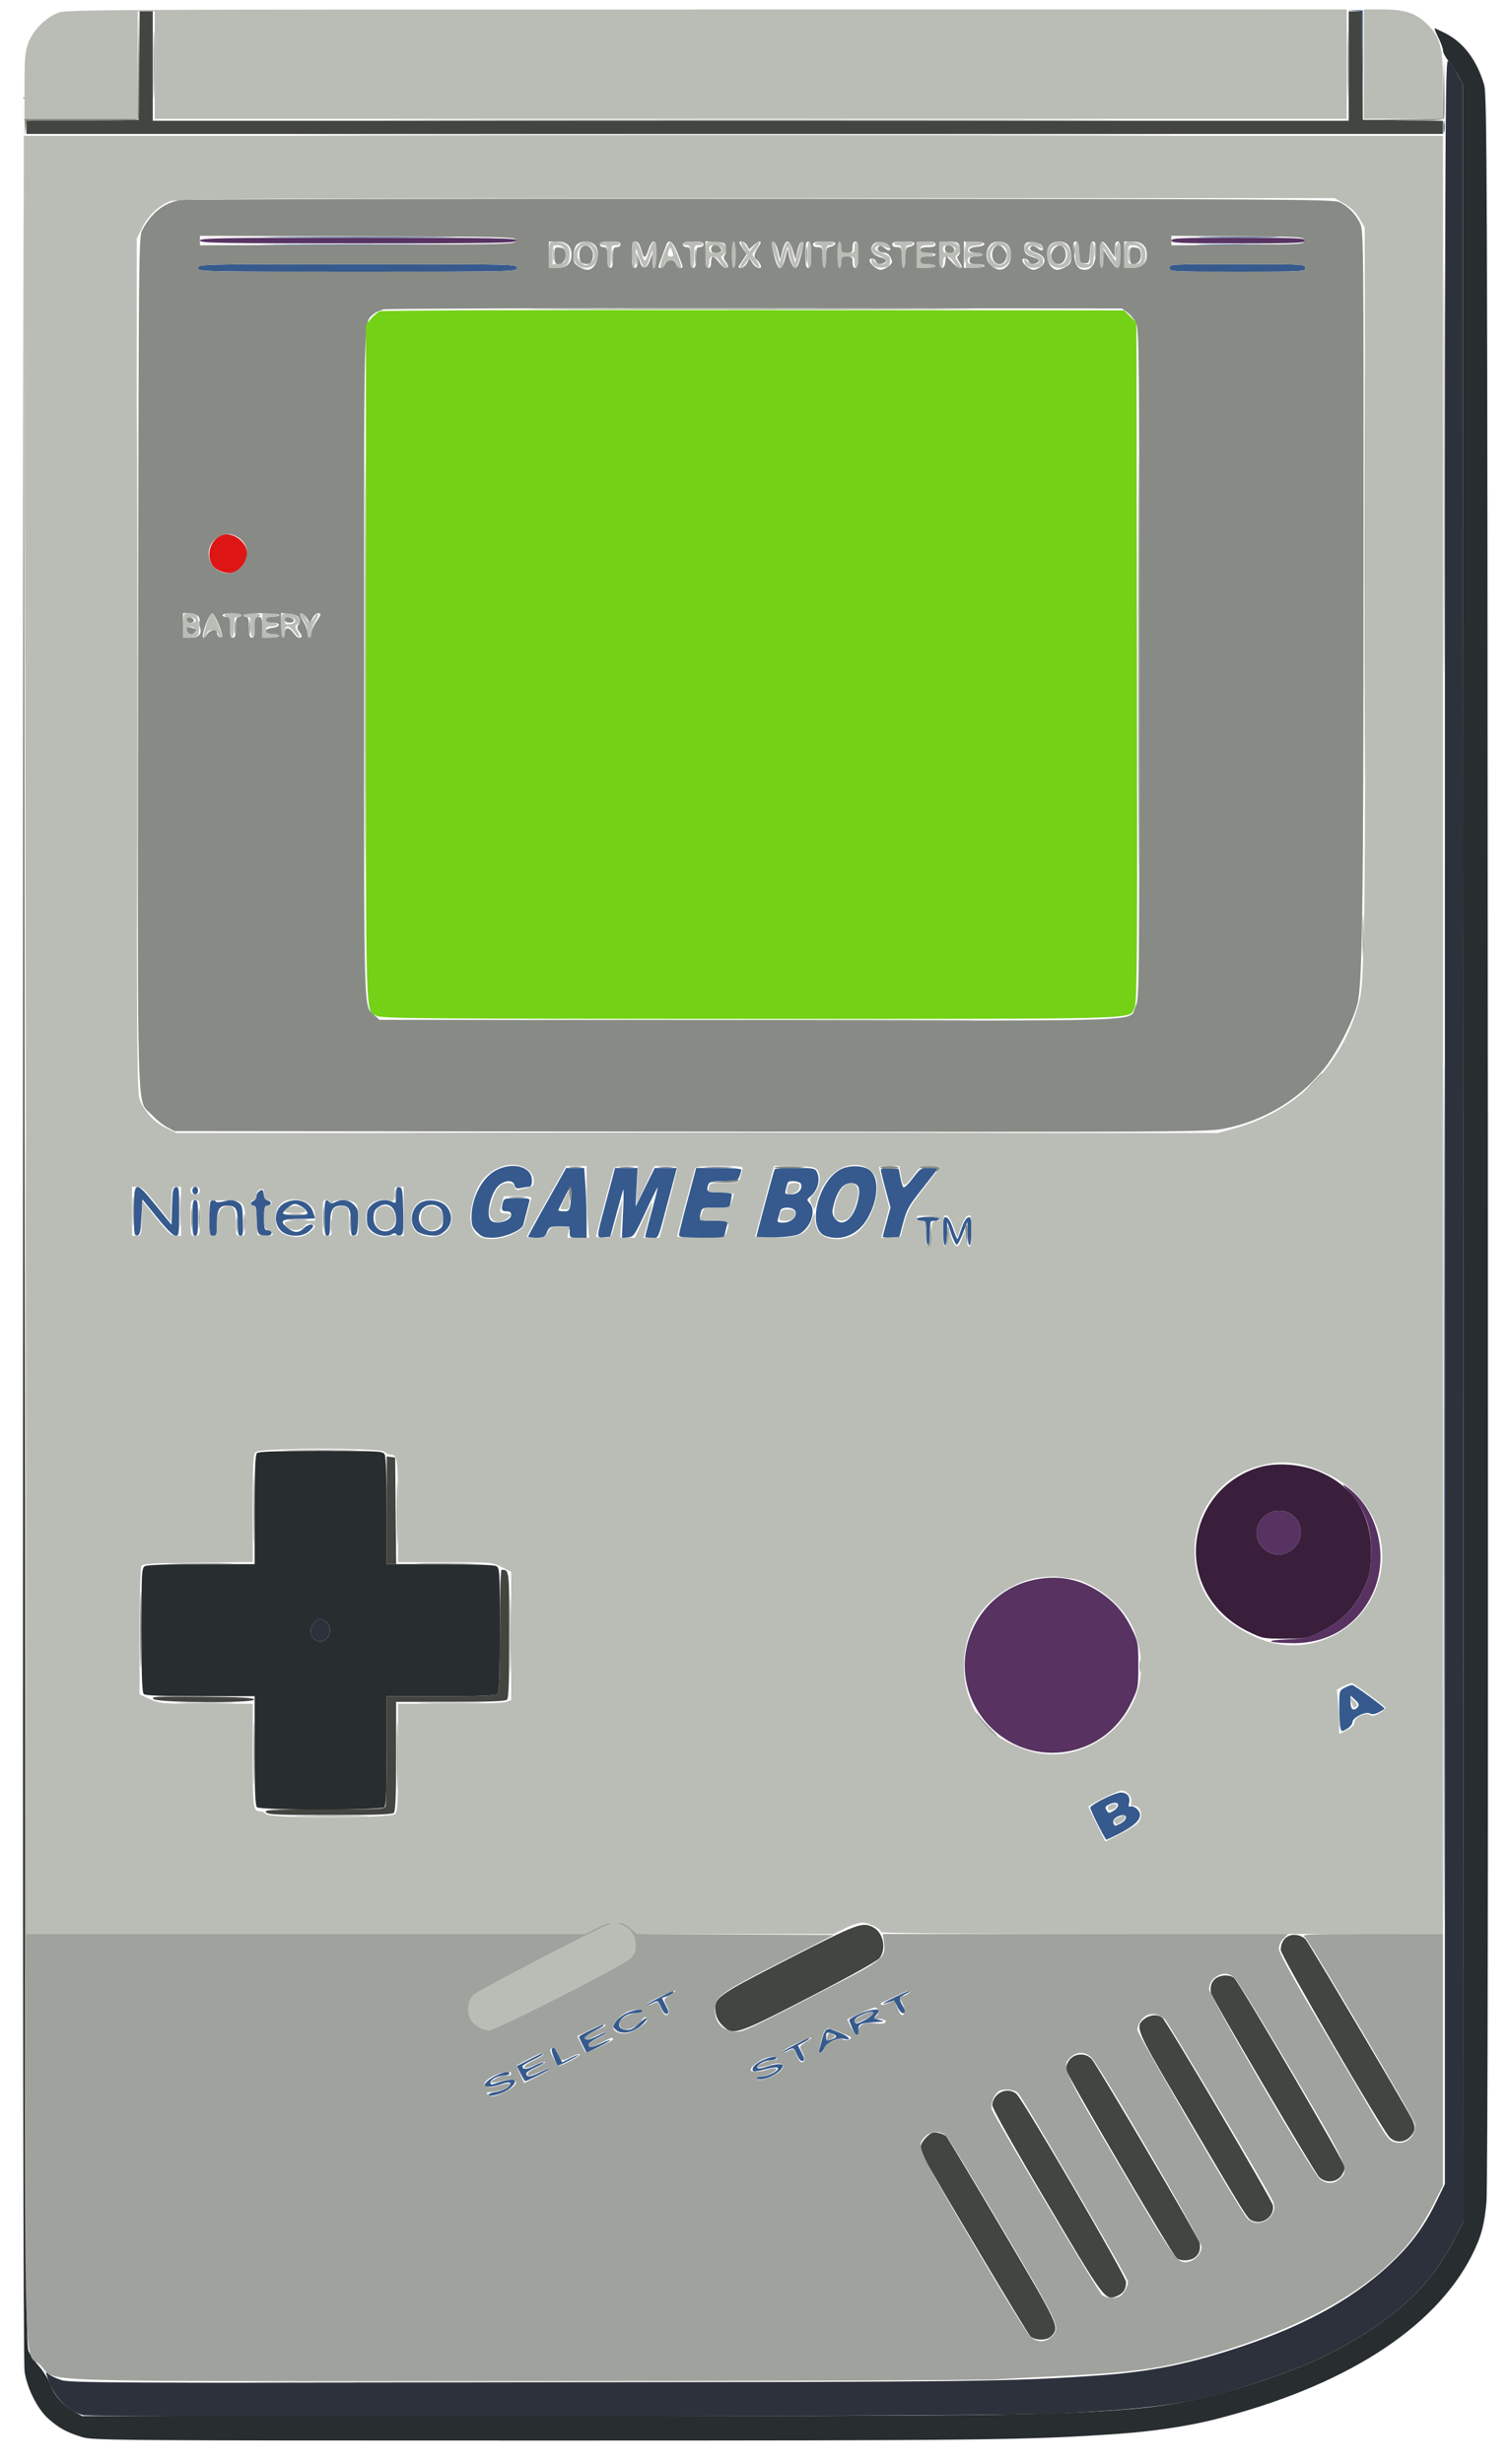 <svg xmlns="http://www.w3.org/2000/svg" width="800" height="1306" viewBox="0 0 800 1306" version="1.1"><path d="M 718.235 5.690 L 721.970 6.119 722.258 34.560 L 722.547 63.001 722.523 34.250 L 722.500 5.500 718.500 5.381 L 714.500 5.262 718.235 5.690 M 765.286 67.500 C 765.294 70.250, 765.488 71.256, 765.718 69.736 C 765.947 68.216, 765.941 65.966, 765.704 64.736 C 765.467 63.506, 765.279 64.750, 765.286 67.500 M 147.825 125.750 C 171.104 125.899, 208.904 125.899, 231.825 125.750 C 254.746 125.600, 235.700 125.478, 189.500 125.478 C 143.300 125.478, 124.546 125.600, 147.825 125.750 M 638.250 125.748 C 648.013 125.912, 663.988 125.912, 673.750 125.748 C 683.513 125.585, 675.525 125.451, 656 125.451 C 636.475 125.451, 628.488 125.585, 638.250 125.748 M 147.825 129.750 C 171.104 129.899, 208.904 129.899, 231.825 129.750 C 254.746 129.600, 235.700 129.478, 189.500 129.478 C 143.300 129.478, 124.546 129.600, 147.825 129.750 M 638.250 129.748 C 648.013 129.912, 663.988 129.912, 673.750 129.748 C 683.513 129.585, 675.525 129.451, 656 129.451 C 636.475 129.451, 628.488 129.585, 638.250 129.748 M 105 142 C 105 143.984, 105.667 144, 189.500 144 C 273.333 144, 274 143.984, 274 142 C 274 140.016, 273.333 140, 189.500 140 C 105.667 140, 105 140.016, 105 142 M 620 142 C 620 143.963, 620.667 144, 656 144 C 691.333 144, 692 143.963, 692 142 C 692 140.037, 691.333 140, 656 140 C 620.667 140, 620 140.037, 620 142 M 765.495 791.500 C 765.495 993.350, 765.610 1075.776, 765.750 974.669 C 765.890 873.561, 765.890 708.411, 765.750 607.669 C 765.610 506.926, 765.495 589.650, 765.495 791.500 M 263.313 620.074 C 255.750 623.818, 250 634.606, 250 645.052 C 250 649.358, 250.456 650.610, 252.923 653.077 C 255.429 655.583, 256.613 656, 261.227 656 C 267.258 656, 276.557 652.080, 277.394 649.184 C 277.662 648.258, 278.385 645.475, 279 643 C 279.615 640.525, 280.348 637.712, 280.627 636.750 C 281.076 635.202, 280.331 635, 274.184 635 C 267.821 635, 267.182 635.190, 266.630 637.250 C 265.588 641.139, 265.927 642, 268.500 642 C 270.261 642, 271 642.544, 271 643.839 C 271 647.150, 262.798 649.398, 260.200 646.800 C 257.327 643.927, 260.331 631.458, 264.729 627.998 C 268.131 625.323, 272.023 625.371, 272.736 628.097 C 273.187 629.824, 273.810 630.088, 276.267 629.597 C 277.908 629.268, 279.869 629, 280.625 629 C 281.524 629, 282 627.814, 282 625.573 C 282 618.464, 272.320 615.616, 263.313 620.074 M 446.436 619.413 C 433.896 624.874, 427.316 651.128, 437.517 655.006 C 445.653 658.100, 454.648 654.537, 459.606 646.258 C 466.146 635.337, 466.336 622.776, 460.011 619.506 C 456.449 617.664, 450.545 617.623, 446.436 619.413 M 290.102 636.916 C 284.546 646.770, 280 655.095, 280 655.416 C 280 655.737, 281.970 656, 284.379 656 C 288.301 656, 288.887 655.687, 290 653 C 291.163 650.193, 291.588 650, 296.621 650 C 301.931 650, 302 650.039, 302 653 C 302 655.889, 302.167 656, 306.500 656 L 311 656 311 646.654 C 311 641.513, 310.708 633.188, 310.350 628.154 L 309.701 619 304.952 619 L 300.204 619 290.102 636.916 M 324.967 623.250 C 324.356 625.587, 322.314 633.250, 320.428 640.278 C 316.143 656.249, 316.144 656.209, 320.250 655.813 L 323.500 655.500 326.754 643.500 C 328.544 636.900, 330.208 631.050, 330.452 630.500 C 330.695 629.950, 330.624 635.496, 330.294 642.825 L 329.693 656.150 332.889 655.825 C 335.938 655.515, 336.370 654.890, 342.249 642.289 C 345.639 635.024, 348.524 629.191, 348.661 629.328 C 348.798 629.465, 347.356 635.307, 345.455 642.310 C 343.555 649.313, 342 655.258, 342 655.521 C 342 655.785, 343.558 656, 345.461 656 C 349.391 656, 348.320 658.544, 355.044 633.250 L 358.832 619 352.989 619 L 347.146 619 342.066 629.250 L 336.987 639.500 337.498 629.250 L 338.010 619 332.044 619 L 326.077 619 324.967 623.250 M 367.967 623.250 C 367.356 625.587, 365.314 633.250, 363.428 640.278 C 361.543 647.306, 360 653.718, 360 654.528 C 360 655.741, 362.088 656, 371.892 656 L 383.783 656 384.439 653.250 C 384.800 651.737, 385.329 649.712, 385.615 648.750 C 386.078 647.192, 385.306 647, 378.567 647 C 370.643 647, 370.402 646.835, 371.630 642.250 C 372.185 640.179, 372.810 640, 379.492 640 L 386.750 640 387.375 636.875 C 387.719 635.156, 388 633.356, 388 632.875 C 388 632.394, 385.075 632, 381.500 632 C 374.805 632, 374.111 631.480, 375.607 627.582 C 376.085 626.336, 377.790 626, 383.632 626 C 390.674 626, 391.099 625.870, 392.025 623.435 C 392.561 622.024, 393 620.449, 393 619.935 C 393 619.407, 387.791 619, 381.039 619 L 369.077 619 367.967 623.250 M 410.671 619.750 C 410.211 620.520, 401 654.800, 401 655.740 C 401 656.027, 405.689 656.054, 411.420 655.799 C 418.877 655.467, 422.569 654.857, 424.406 653.654 C 430.071 649.942, 432.724 641.562, 429.398 637.887 C 427.736 636.051, 427.698 635.690, 429.059 634.660 C 433.491 631.307, 435.235 625.176, 432.965 620.934 C 432.043 619.212, 430.788 619, 421.524 619 C 415.801 619, 410.917 619.337, 410.671 619.750 M 467 620.060 C 467 620.704, 468.151 625.456, 469.559 630.622 L 472.117 640.014 470.059 647.518 C 468.926 651.645, 468 655.242, 468 655.511 C 468 655.780, 469.952 656, 472.339 656 L 476.678 656 478.813 648.023 C 480.715 640.917, 481.823 638.948, 488.974 629.972 C 493.388 624.431, 497 619.695, 497 619.449 C 497 619.202, 494.990 619, 492.532 619 C 488.283 619, 487.861 619.270, 483.878 624.546 C 481.575 627.596, 479.350 629.733, 478.934 629.296 C 478.517 628.858, 477.787 626.475, 477.311 624 L 476.446 619.500 471.723 619.195 C 468.610 618.994, 467 619.289, 467 620.060 M 417.697 626.750 C 417.466 627.163, 416.981 628.737, 416.619 630.250 C 415.998 632.850, 416.152 633, 419.446 633 C 423.135 633, 425.690 630.240, 424.608 627.422 C 424.046 625.955, 418.448 625.411, 417.697 626.750 M 446.336 629.250 C 444.177 631.664, 442.493 635.628, 441.519 640.586 C 441.086 642.791, 441.448 644.332, 442.788 645.986 C 446.783 650.920, 452.791 645.863, 454.962 635.741 C 455.683 632.379, 455.685 630.279, 454.967 628.939 C 453.530 626.253, 448.867 626.421, 446.336 629.250 M 71 642.073 C 71 653.985, 71.156 655.117, 72.750 654.813 C 74.225 654.532, 74.579 653.001, 75 645.075 L 75.500 635.670 83.347 645.335 C 88.288 651.421, 91.898 655, 93.097 655 C 94.871 655, 95 654.112, 95 641.927 C 95 630.015, 94.845 628.883, 93.250 629.188 C 91.749 629.475, 91.459 630.920, 91.213 639.332 L 90.926 649.140 82.763 639.070 C 71.569 625.260, 71 625.405, 71 642.073 M 102 631 C 102 632.111, 102.667 633, 103.500 633 C 104.333 633, 105 632.111, 105 631 C 105 629.889, 104.333 629, 103.500 629 C 102.667 629, 102 629.889, 102 631 M 210 633.462 C 210 637.708, 209.848 637.989, 208.066 637.035 C 204.781 635.277, 200.282 635.854, 197.306 638.413 C 194.976 640.417, 194.500 641.620, 194.500 645.500 C 194.500 649.380, 194.976 650.583, 197.306 652.587 C 200.212 655.086, 205.235 655.769, 207.974 654.037 C 208.925 653.436, 209.686 653.493, 210.123 654.199 C 210.494 654.800, 211.532 655.010, 212.430 654.665 C 213.838 654.125, 214.023 652.360, 213.781 641.782 C 213.535 631.034, 213.284 629.483, 211.750 629.189 C 210.288 628.909, 210 629.612, 210 633.462 M 299.215 634.721 C 297.447 638.143, 296 641.181, 296 641.471 C 296 641.762, 297.322 642, 298.939 642 C 301.639 642, 301.930 641.648, 302.529 637.657 C 302.887 635.268, 303.011 632.230, 302.805 630.907 C 302.488 628.877, 301.925 629.476, 299.215 634.721 M 137.750 631.111 C 136.787 631.655, 136 632.929, 136 633.943 C 136 634.957, 135.325 636.045, 134.500 636.362 C 133.675 636.678, 133 637.401, 133 637.969 C 133 638.536, 133.675 639, 134.500 639 C 135.686 639, 136 640.422, 136 645.800 C 136 649.756, 136.502 653.102, 137.200 653.800 C 138.959 655.559, 144 655.337, 144 653.500 C 144 652.667, 143.111 652, 142 652 C 140.205 652, 140 651.333, 140 645.500 C 140 640.507, 140.334 639, 141.441 639 C 143.805 639, 144.365 636.908, 142.156 636.331 C 140.814 635.980, 140.007 634.822, 139.806 632.959 C 139.549 630.579, 139.219 630.281, 137.750 631.111 M 102 645.500 C 102 653.278, 102.272 655, 103.500 655 C 104.728 655, 105 653.278, 105 645.500 C 105 637.722, 104.728 636, 103.500 636 C 102.272 636, 102 637.722, 102 645.500 M 111.667 636.667 C 111.300 637.033, 111 641.308, 111 646.167 C 111 654.333, 111.151 655, 113 655 C 114.780 655, 115 654.333, 115 648.934 C 115 641.111, 116.134 639, 120.335 639 C 125.074 639, 126 640.504, 126 648.200 C 126 653.657, 126.304 655, 127.540 655 C 128.826 655, 129.033 653.642, 128.790 646.785 C 128.517 639.042, 128.345 638.483, 125.809 637.063 C 123.640 635.848, 122.324 635.767, 119.036 636.645 C 116.787 637.245, 114.713 637.345, 114.418 636.867 C 113.779 635.833, 112.587 635.746, 111.667 636.667 M 150.304 637.956 C 144.585 641.443, 144.993 650.667, 151 653.706 C 154.814 655.635, 160.367 655.286, 163.365 652.927 C 164.814 651.788, 166 650.438, 166 649.927 C 166 648.302, 163.070 648.930, 161 651 C 158.445 653.555, 155.948 653.534, 152.635 650.927 C 147.773 647.103, 149.086 646, 158.500 646 C 163.175 646, 167 645.842, 167 645.649 C 167 645.456, 166.501 643.868, 165.892 642.119 C 163.875 636.333, 156.289 634.307, 150.304 637.956 M 172 645.500 C 172 653.278, 172.272 655, 173.500 655 C 174.678 655, 175 653.619, 175 648.571 C 175 641.327, 176.427 639, 180.871 639 C 185.057 639, 186 640.705, 186 648.273 C 186 654.280, 186.221 655.105, 187.750 654.813 C 189.174 654.542, 189.555 653.223, 189.796 647.740 C 190.062 641.677, 189.840 640.749, 187.591 638.500 C 184.928 635.837, 181.182 635.297, 177.827 637.093 C 176.350 637.883, 175.483 637.883, 174.693 637.093 C 172.447 634.847, 172 636.241, 172 645.500 M 222.888 637.443 C 217.734 640.356, 216.725 648.631, 221.047 652.542 C 222.110 653.504, 225.142 654.499, 227.785 654.753 C 231.919 655.151, 233.039 654.838, 235.795 652.519 C 239.855 649.103, 240.246 643.560, 236.717 639.457 C 233.904 636.188, 226.912 635.169, 222.888 637.443 M 152.635 640.073 C 151.186 641.212, 150 642.562, 150 643.073 C 150 643.583, 152.925 644, 156.500 644 C 160.075 644, 162.993 643.663, 162.985 643.250 C 162.957 641.903, 161.542 640.321, 159.316 639.150 C 156.345 637.586, 155.679 637.678, 152.635 640.073 M 201.500 639.203 C 198.704 640.777, 198.033 642.024, 198.015 645.679 C 197.989 651.163, 203.225 654.393, 207.549 651.560 C 209.436 650.323, 210 649.083, 210 646.168 C 210 640.159, 205.847 636.756, 201.500 639.203 M 226.315 639.016 C 221.443 640.958, 220.537 647.704, 224.707 650.984 C 227.466 653.154, 230.992 653.081, 233.744 650.797 C 235.365 649.452, 235.369 642.851, 233.750 640.792 C 232.090 638.681, 229.005 637.944, 226.315 639.016 M 413.664 641.695 C 413.386 642.688, 412.868 644.513, 412.512 645.750 C 411.931 647.770, 412.214 648, 415.278 648 C 419.132 648, 422.373 645.192, 421.829 642.324 C 421.329 639.685, 414.377 639.149, 413.664 641.695 M 486 646 C 486 646.550, 487.125 647, 488.500 647 C 490.910 647, 491 647.233, 491 653.500 C 491 657.167, 491.436 660, 492 660 C 492.564 660, 493 657.167, 493 653.500 C 493 647.233, 493.090 647, 495.500 647 C 496.875 647, 498 646.550, 498 646 C 498 645.444, 495.333 645, 492 645 C 488.667 645, 486 645.444, 486 646 M 500 652.427 C 500 656.809, 500.421 660, 501 660 C 501.550 660, 502.041 657.189, 502.092 653.750 L 502.184 647.500 504.290 653.767 C 505.448 657.214, 506.814 659.895, 507.324 659.725 C 507.835 659.555, 509.289 656.735, 510.556 653.458 L 512.859 647.500 512.930 653.750 C 512.968 657.203, 513.448 660, 514 660 C 514.579 660, 515 656.809, 515 652.427 C 515 645.915, 514.768 644.899, 513.344 645.177 C 512.355 645.370, 510.950 647.676, 509.851 650.910 C 508.840 653.886, 507.832 656.501, 507.611 656.723 C 507.389 656.944, 506.337 654.509, 505.271 651.313 C 504.076 647.727, 502.696 645.376, 501.667 645.177 C 500.229 644.898, 500 645.895, 500 652.427 M 712.750 894.572 C 710.072 896.025, 710 896.294, 710.014 904.782 C 710.021 909.577, 710.297 914.508, 710.627 915.739 C 711.213 917.923, 711.299 917.936, 714.114 916.274 C 715.701 915.336, 717 913.775, 717 912.805 C 717 910.379, 723.984 906.852, 726.262 908.127 C 727.428 908.779, 728.897 908.587, 730.978 907.512 C 732.640 906.652, 734 905.808, 734 905.636 C 734 904.780, 717.923 893.006, 716.801 893.040 C 716.085 893.062, 714.263 893.751, 712.750 894.572 M 716 902.326 C 716 906.179, 717.736 907.228, 719.865 904.663 C 720.714 903.640, 720.389 902.775, 718.488 900.988 L 716 898.651 716 902.326 M 584.750 953.563 C 581.038 955.469, 578 957.481, 578 958.036 C 578 959.370, 585.872 975, 586.544 975 C 586.832 975, 589.414 973.825, 592.283 972.388 C 603.397 966.824, 606.652 962.652, 602.848 958.848 C 601.747 957.747, 600.200 957.093, 599.410 957.396 C 598.312 957.818, 598.122 957.364, 598.599 955.460 C 599.399 952.276, 597.506 949.986, 594.128 950.049 C 592.682 950.076, 588.462 951.657, 584.750 953.563 M 588.250 956.224 C 585.764 957.419, 585.613 957.840, 586.930 959.921 C 587.694 961.128, 588.227 961.081, 590.477 959.607 C 594.603 956.904, 592.737 954.068, 588.250 956.224 M 591.529 963.355 C 590.373 964.201, 589.918 965.343, 590.320 966.390 C 590.911 967.933, 591.210 967.943, 593.982 966.509 C 597.299 964.794, 598.048 962, 595.191 962 C 594.196 962, 592.548 962.610, 591.529 963.355 M 349 1059 C 344.875 1061.146, 341.860 1062.923, 342.300 1062.951 C 342.739 1062.978, 344.367 1062.344, 345.917 1061.543 C 348.700 1060.104, 348.756 1060.133, 350.485 1063.966 C 351.594 1066.427, 352.730 1067.657, 353.589 1067.328 C 354.670 1066.913, 354.538 1066.014, 352.932 1062.866 L 350.920 1058.924 353.960 1057.864 C 355.632 1057.281, 357 1056.398, 357 1055.902 C 357 1054.749, 357.675 1054.488, 349 1059 M 474.500 1058.453 C 467.717 1061.723, 466.171 1063.026, 471.459 1061.016 C 473.817 1060.119, 474.195 1060.342, 475.709 1063.516 C 476.623 1065.432, 477.962 1067, 478.685 1067 C 480.339 1067, 480.300 1066.149, 478.500 1063 C 476.416 1059.354, 476.643 1058.540, 480.250 1056.745 C 482.038 1055.856, 483.050 1055.117, 482.500 1055.103 C 481.950 1055.089, 478.350 1056.596, 474.500 1058.453 M 332.328 1066.938 C 330.033 1067.980, 327.356 1070.053, 326.378 1071.545 C 324.641 1074.197, 324.652 1074.300, 326.903 1076.122 C 330.169 1078.767, 337.121 1076.838, 341.413 1072.096 C 344.713 1068.450, 342.494 1068.818, 338.646 1072.556 C 335.708 1075.409, 334.322 1076.062, 331.735 1075.812 C 324.721 1075.135, 329.190 1067, 336.576 1067 C 338.394 1067, 340.160 1066.550, 340.500 1066 C 341.513 1064.362, 336.815 1064.901, 332.328 1066.938 M 455.172 1067.597 C 452.241 1068.935, 449.993 1070.361, 450.177 1070.765 C 450.360 1071.169, 451.163 1073.194, 451.961 1075.265 C 453.583 1079.471, 455.672 1079.753, 455.183 1075.699 C 454.826 1072.738, 455.976 1072.245, 464.500 1071.707 C 469.326 1071.403, 469.386 1071.363, 466.215 1070.564 C 463.202 1069.805, 463.056 1069.595, 464.465 1068.039 C 465.309 1067.106, 466 1066.040, 466 1065.671 C 466 1064.251, 460.267 1065.270, 455.172 1067.597 M 456.755 1067.846 C 453.223 1069.406, 452.008 1071.269, 453.799 1072.376 C 454.873 1073.039, 462.238 1068.825, 462.756 1067.250 C 463.293 1065.615, 461.375 1065.806, 456.755 1067.846 M 313.250 1075.984 C 309.813 1077.575, 307 1079.147, 307 1079.478 C 307 1079.809, 307.906 1081.855, 309.012 1084.024 L 311.025 1087.969 317.480 1084.786 C 324.681 1081.235, 325.759 1079.848, 318.899 1082.960 C 313.719 1085.311, 312 1085.488, 312 1083.671 C 312 1082.940, 314.249 1081.289, 316.997 1080.001 C 319.745 1078.714, 321.814 1077.481, 321.594 1077.261 C 321.374 1077.041, 319.368 1077.792, 317.137 1078.930 C 314.905 1080.069, 312.387 1081, 311.540 1081 C 308.531 1081, 310.071 1078.998, 315 1076.500 C 317.750 1075.106, 320 1073.749, 320 1073.483 C 320 1072.832, 320.303 1072.720, 313.250 1075.984 M 438.268 1075.661 C 437.590 1075.933, 436.551 1078.033, 435.958 1080.327 C 435.366 1082.622, 434.652 1085.287, 434.373 1086.250 C 433.586 1088.961, 435.930 1088.314, 436.989 1085.528 C 438.112 1082.574, 444.194 1079.760, 447.605 1080.616 C 451.859 1081.683, 450.146 1079.330, 445.255 1077.386 C 442.645 1076.349, 440.282 1075.425, 440.005 1075.333 C 439.727 1075.242, 438.945 1075.389, 438.268 1075.661 M 438 1079.381 C 438 1081.755, 438.172 1081.836, 441.076 1080.824 C 444.293 1079.702, 444.038 1078.690, 440.250 1077.545 C 438.333 1076.966, 438 1077.237, 438 1079.381 M 421 1084 C 416.875 1086.146, 413.860 1087.923, 414.300 1087.951 C 414.739 1087.978, 416.367 1087.344, 417.917 1086.543 C 420.700 1085.104, 420.756 1085.133, 422.485 1088.966 C 423.594 1091.427, 424.730 1092.657, 425.589 1092.328 C 426.672 1091.912, 426.548 1091.033, 424.966 1087.933 L 422.989 1084.057 425.994 1082.503 C 427.647 1081.648, 429 1080.735, 429 1080.474 C 429 1079.814, 429.312 1079.677, 421 1084 M 292.542 1085.931 C 292.101 1086.645, 293.852 1091.699, 295.620 1094.817 C 295.719 1094.991, 298.432 1093.775, 301.650 1092.115 C 304.867 1090.455, 307.145 1089.075, 306.710 1089.048 C 306.276 1089.022, 304.149 1089.904, 301.985 1091.008 L 298.049 1093.016 296.004 1089.008 C 293.844 1084.775, 293.465 1084.438, 292.542 1085.931 M 280.739 1091.568 L 273.979 1095.038 276.010 1099.019 C 277.127 1101.209, 278.206 1103, 278.408 1103 C 279.529 1103, 292.025 1096.692, 291.649 1096.315 C 291.401 1096.068, 288.887 1097.037, 286.062 1098.469 C 281.167 1100.949, 279 1101.077, 279 1098.884 C 279 1098.336, 281.363 1096.813, 284.250 1095.501 C 287.137 1094.189, 288.920 1093.089, 288.210 1093.058 C 287.501 1093.026, 285.123 1093.917, 282.926 1095.038 C 279.217 1096.930, 277 1096.958, 277 1095.112 C 277 1094.688, 279.280 1093.274, 282.066 1091.969 C 284.852 1090.664, 287.353 1089.237, 287.625 1088.798 C 288.313 1087.684, 288.285 1087.695, 280.739 1091.568 M 404.235 1091.980 C 400.178 1093.821, 398.025 1096.359, 399.375 1097.708 C 399.717 1098.050, 402.585 1097.607, 405.748 1096.724 C 408.912 1095.841, 411.861 1095.475, 412.301 1095.911 C 413.528 1097.123, 407.977 1100.310, 404.244 1100.536 C 399.756 1100.809, 398.808 1102.001, 403.083 1101.996 C 407.694 1101.991, 414.927 1097.588, 414.985 1094.750 C 415.009 1093.537, 410.571 1093.887, 406.152 1095.446 C 403.897 1096.242, 401.808 1096.498, 401.509 1096.015 C 400.679 1094.671, 405.106 1092, 408.163 1092 C 409.659 1092, 411.160 1091.550, 411.500 1091 C 412.493 1089.394, 408.849 1089.885, 404.235 1091.980 M 264.030 1099.583 C 260.270 1101.214, 257 1103.806, 257 1105.155 C 257 1106.452, 261.294 1106.160, 265.848 1104.554 C 268.103 1103.758, 270.174 1103.473, 270.450 1103.920 C 271.384 1105.431, 267.180 1108.166, 263.078 1108.716 C 260.835 1109.017, 259 1109.690, 259 1110.211 C 259 1111.485, 264.766 1110.220, 268.394 1108.151 C 271.700 1106.265, 273.782 1103.449, 272.682 1102.349 C 272.004 1101.671, 266.144 1102.845, 261.750 1104.539 C 260.579 1104.991, 260 1104.735, 260 1103.768 C 260 1102.048, 264.102 1100, 267.547 1100 C 268.896 1100, 270 1099.550, 270 1099 C 270 1097.623, 268.127 1097.806, 264.030 1099.583" stroke="none" fill="#365a8d" fill-rule="evenodd"/><path d="M 81.441 34.500 C 81.442 50.450, 81.580 56.835, 81.748 48.689 C 81.916 40.543, 81.916 27.493, 81.747 19.689 C 81.579 11.885, 81.441 18.550, 81.441 34.500 M 427.336 135 C 427.336 139.125, 427.513 140.813, 427.728 138.750 C 427.944 136.688, 427.944 133.313, 427.728 131.250 C 427.513 129.188, 427.336 130.875, 427.336 135 M 569.286 132.500 C 569.294 135.250, 569.488 136.256, 569.718 134.736 C 569.947 133.216, 569.941 130.966, 569.704 129.736 C 569.467 128.506, 569.279 129.750, 569.286 132.500 M 591.300 133 C 591.300 136.025, 591.487 137.262, 591.716 135.750 C 591.945 134.238, 591.945 131.762, 591.716 130.250 C 591.487 128.738, 591.300 129.975, 591.300 133 M 337.286 137.500 C 337.294 140.250, 337.488 141.256, 337.718 139.736 C 337.947 138.216, 337.941 135.966, 337.704 134.736 C 337.467 133.506, 337.279 134.750, 337.286 137.500 M 302.830 163.750 C 355.811 163.893, 442.211 163.893, 494.830 163.750 C 547.448 163.607, 504.100 163.490, 398.500 163.490 C 292.900 163.490, 249.848 163.607, 302.830 163.750 M 193.489 352 C 193.489 450.175, 193.606 490.338, 193.750 441.250 C 193.893 392.163, 193.893 311.838, 193.750 262.750 C 193.606 213.663, 193.489 253.825, 193.489 352 M 603.489 352 C 603.489 450.175, 603.606 490.338, 603.750 441.250 C 603.893 392.163, 603.893 311.838, 603.750 262.750 C 603.606 213.663, 603.489 253.825, 603.489 352 M 124.310 332.500 C 124.315 335.800, 124.502 337.029, 124.725 335.232 C 124.947 333.435, 124.943 330.735, 124.715 329.232 C 124.486 327.729, 124.304 329.200, 124.310 332.500 M 132.310 332.500 C 132.315 335.800, 132.502 337.029, 132.725 335.232 C 132.947 333.435, 132.943 330.735, 132.715 329.232 C 132.486 327.729, 132.304 329.200, 132.310 332.500 M 722.413 496.500 C 722.414 506.400, 722.564 510.315, 722.746 505.199 C 722.928 500.084, 722.927 491.984, 722.744 487.199 C 722.561 482.415, 722.412 486.600, 722.413 496.500 M 70.385 642 C 70.385 648.875, 70.545 651.688, 70.740 648.250 C 70.936 644.813, 70.936 639.188, 70.740 635.750 C 70.545 632.313, 70.385 635.125, 70.385 642 M 125.320 649 C 125.320 652.575, 125.502 654.038, 125.723 652.250 C 125.945 650.462, 125.945 647.538, 125.723 645.750 C 125.502 643.962, 125.320 645.425, 125.320 649 M 153.750 646.732 C 156.088 646.943, 159.912 646.943, 162.250 646.732 C 164.588 646.522, 162.675 646.349, 158 646.349 C 153.325 646.349, 151.412 646.522, 153.750 646.732 M 511.827 650.250 C 511.614 650.938, 511.724 653.525, 512.070 656 L 512.700 660.500 512.850 654.750 C 512.995 649.204, 512.637 647.632, 511.827 650.250 M 159.813 962.749 C 168.785 962.914, 183.185 962.914, 191.813 962.748 C 200.441 962.581, 193.100 962.446, 175.500 962.446 C 157.900 962.447, 150.841 962.583, 159.813 962.749" stroke="none" fill="#8b8d88" fill-rule="evenodd"/><path d="M 116.500 284.110 C 111.165 287.178, 109.304 294.482, 112.582 299.485 C 114.484 302.388, 119.817 304.335, 123.402 303.435 C 127.222 302.476, 131 297.506, 131 293.439 C 131 286.652, 122.071 280.907, 116.500 284.110" stroke="none" fill="#de1515" fill-rule="evenodd"/><path d="M 762.541 19.895 C 763.894 22.588, 765 25.676, 765 26.758 C 765 27.840, 766.395 30.474, 768.099 32.612 C 769.804 34.751, 772.167 38.300, 773.349 40.500 L 775.500 44.500 775.753 610.829 L 776.007 1177.157 770.811 1187.272 C 760.876 1206.613, 747.837 1220.683, 727.004 1234.541 C 709.787 1245.994, 694.431 1253.254, 669.802 1261.586 C 643.370 1270.529, 622.802 1274.943, 598.500 1276.889 C 557.445 1280.178, 529.596 1280.500, 286.500 1280.500 L 43.500 1280.500 38.887 1277.788 C 32.885 1274.260, 28.683 1269.387, 26.441 1263.355 C 25.448 1260.685, 22.883 1256.560, 20.741 1254.190 C 18.600 1251.819, 16.094 1248.219, 15.174 1246.190 C 13.617 1242.757, 13.465 1201.025, 12.998 647 L 12.496 51.500 12.255 651 C 12.095 1052.266, 12.350 1252.649, 13.029 1257 C 14.451 1266.122, 19.931 1276.887, 25.772 1282.037 C 31.346 1286.951, 35.410 1289.153, 43.530 1291.658 C 49.258 1293.425, 59.125 1293.500, 287 1293.500 C 524.502 1293.500, 544.877 1293.262, 593 1289.922 C 610.759 1288.690, 629.517 1285.908, 643.201 1282.478 C 711.936 1265.246, 760.420 1234.472, 780.229 1195.504 C 785.187 1185.751, 786.960 1179.304, 788.048 1167.065 C 788.743 1159.261, 788.983 975.834, 788.789 603 C 788.516 81.173, 788.403 50.180, 786.758 44.733 C 782.799 31.625, 775.870 22.502, 766.121 17.561 C 763.341 16.153, 760.845 15, 760.575 15 C 760.304 15, 761.189 17.203, 762.541 19.895 M 136.200 770.200 C 135.322 771.078, 135 779.133, 135 800.200 L 135 829 106.934 829 C 89.500 829, 78.136 829.392, 76.934 830.035 C 75.082 831.026, 75 832.465, 75 863.835 C 75 887.986, 75.315 896.915, 76.200 897.800 C 77.078 898.678, 85.133 899, 106.200 899 L 135 899 135 927.800 C 135 948.867, 135.322 956.922, 136.200 957.800 C 137.918 959.518, 202.082 959.518, 203.800 957.800 C 204.678 956.922, 205 948.867, 205 927.800 L 205 899 233.800 899 C 254.867 899, 262.922 898.678, 263.800 897.800 C 264.685 896.915, 265 887.986, 265 863.835 C 265 832.465, 264.918 831.026, 263.066 830.035 C 261.864 829.392, 250.500 829, 233.066 829 L 205 829 205 800.934 C 205 783.500, 204.608 772.136, 203.965 770.934 C 202.974 769.082, 201.535 769, 170.165 769 C 146.014 769, 137.085 769.315, 136.200 770.200 M 166.055 860.657 C 161.674 866.227, 168.623 873.389, 173.345 868.171 C 175.707 865.561, 175.434 861.418, 172.777 859.557 C 169.689 857.394, 168.465 857.594, 166.055 860.657" stroke="none" fill="#282d2f" fill-rule="evenodd"/><path d="M 30 7.075 C 23.535 9.993, 17.346 16.458, 14.990 22.755 C 13.282 27.321, 13 30.551, 13 45.538 L 13 63 43 63 L 73 63 73 34.500 L 73 6 77.500 6 L 82 6 82 34.500 L 82 63 398 63 L 714 63 714 34 L 714 5 374.250 5.022 C 34.925 5.044, 34.494 5.046, 30 7.075 M 723 34 L 723 63 744 63 L 765 63 765 45.538 C 765 25.465, 763.711 20.099, 757.308 13.505 C 751.100 7.113, 745.176 5.021, 733.250 5.010 L 723 5 723 34 M 13.334 394.666 C 13.700 572.133, 14 786.558, 14 871.166 L 14 1025 162.029 1025 L 310.057 1025 316 1022 C 319.269 1020.350, 322.743 1019.020, 323.721 1019.044 C 324.700 1019.068, 323.925 1019.665, 322 1020.371 C 315.678 1022.690, 253.628 1055.001, 251.303 1057.185 C 248.382 1059.929, 247.402 1065.142, 249.056 1069.135 C 250.573 1072.798, 255.355 1075.991, 259.332 1075.996 C 262.931 1076.001, 330.458 1041.649, 334.250 1037.884 C 336.243 1035.906, 337 1034.155, 337 1031.527 C 337 1025.350, 334.240 1021.708, 328 1019.652 C 327.062 1019.343, 327.330 1019.128, 328.715 1019.079 C 329.934 1019.036, 332.468 1020.350, 334.347 1022 L 337.764 1025 389.911 1025 L 442.057 1025 448 1022 C 451.269 1020.350, 455.418 1019.002, 457.221 1019.004 C 460.657 1019.008, 467 1022.241, 467 1023.988 C 467 1024.673, 515.621 1024.999, 616 1024.987 L 765 1024.968 765 548.484 L 765 72 388.834 72 L 12.668 72 13.334 394.666 M 90.385 106.617 C 84.374 108.749, 78.514 114.253, 75.311 120.776 L 72.500 126.500 72.500 353 C 72.500 565.869, 72.604 579.731, 74.236 583.338 C 77.194 589.880, 81.793 594.751, 87.792 597.697 L 93.500 600.500 369.500 600.500 L 645.500 600.500 653.999 598.165 C 686.297 589.292, 710.132 566.127, 719.555 534.451 C 722.092 525.922, 722.260 523.944, 723.124 492.500 C 723.622 474.350, 723.910 383.225, 723.765 290 L 723.500 120.500 720.704 115.744 C 718.765 112.445, 716.315 110.074, 712.704 108.004 L 707.500 105.019 401 105.088 C 135.027 105.149, 93.956 105.351, 90.385 106.617 M 291.667 128.667 C 291.300 129.033, 291 132.183, 291 135.667 L 291 142 294.929 142 C 299.925 142, 302 139.942, 302 134.985 C 302 132.118, 301.423 130.710, 299.777 129.557 C 297.513 127.970, 292.872 127.461, 291.667 128.667 M 306.073 130.635 C 302.072 135.721, 304.518 142, 310.500 142 C 316.450 142, 319.195 134.733, 314.961 130.189 C 312.200 127.225, 308.614 127.405, 306.073 130.635 M 318 129 C 318 129.550, 318.900 130, 320 130 C 321.778 130, 322 130.667, 322 136 C 322 139.333, 322.444 142, 323 142 C 323.556 142, 324 139.333, 324 136 C 324 130.230, 324.098 130, 326.559 130 C 328.010 130, 328.851 129.567, 328.500 129 C 328.160 128.450, 325.659 128, 322.941 128 C 320.223 128, 318 128.450, 318 129 M 335.688 128.646 C 334.597 129.736, 334.884 142, 336 142 C 336.550 142, 337.035 139.637, 337.078 136.750 L 337.155 131.500 338.893 136.439 C 339.849 139.155, 341.082 141.527, 341.633 141.711 C 342.184 141.895, 343.349 139.897, 344.222 137.272 L 345.809 132.500 345.904 137.250 C 346.059 144.931, 348 142.770, 348 134.917 C 348 126.925, 346.553 125.997, 344.319 132.556 C 341.892 139.685, 341.794 139.720, 340.090 134.075 C 338.516 128.863, 337.152 127.181, 335.688 128.646 M 351.846 134.995 C 349.986 139.958, 349.592 142, 350.494 142 C 351.194 142, 352.002 141.100, 352.290 140 C 352.649 138.626, 353.654 138, 355.500 138 C 357.346 138, 358.351 138.626, 358.710 140 C 358.998 141.100, 359.828 142, 360.554 142 C 361.508 142, 361.113 140.139, 359.136 135.316 C 357.630 131.640, 355.963 128.488, 355.433 128.311 C 354.904 128.135, 353.289 131.142, 351.846 134.995 M 362 129 C 362 129.550, 362.900 130, 364 130 C 365.778 130, 366 130.667, 366 136 C 366 139.333, 366.444 142, 367 142 C 367.556 142, 368 139.333, 368 136 C 368 130.230, 368.098 130, 370.559 130 C 372.010 130, 372.851 129.567, 372.500 129 C 372.160 128.450, 369.659 128, 366.941 128 C 364.223 128, 362 128.450, 362 129 M 374.667 128.667 C 373.590 129.743, 373.897 142, 375 142 C 375.550 142, 376 140.650, 376 139 C 376 134.878, 379.452 134.874, 381.797 138.994 C 382.733 140.640, 384.089 141.990, 384.809 141.994 C 386.181 142, 385.701 140.677, 383.323 137.893 C 382.153 136.525, 382.175 136.099, 383.475 135.021 C 385.587 133.268, 385.383 130.275, 383.066 129.035 C 380.896 127.874, 375.688 127.646, 374.667 128.667 M 388 135 C 388 139, 388.429 142, 389 142 C 389.571 142, 390 139, 390 135 C 390 131, 389.571 128, 389 128 C 388.429 128, 388 131, 388 135 M 394.048 131.578 L 396.260 135.157 394.042 138.157 C 392.822 139.807, 392.125 141.459, 392.493 141.827 C 392.862 142.195, 394.109 141.198, 395.266 139.610 L 397.368 136.724 399.640 139.573 C 402.665 143.367, 403.833 141.978, 400.982 137.975 L 398.746 134.835 400.961 131.839 C 403.820 127.972, 402.630 126.676, 399.652 130.412 L 397.392 133.247 395.673 130.623 C 393.044 126.611, 391.529 127.502, 394.048 131.578 M 409 128.586 C 409 131.486, 412.691 142, 413.709 142 C 414.419 142, 415.035 141.213, 415.077 140.250 C 415.119 139.287, 415.717 136.700, 416.405 134.500 L 417.656 130.500 418.987 136.250 C 419.719 139.412, 420.828 142, 421.450 142 C 422.072 142, 423.351 139.114, 424.291 135.586 C 426.273 128.149, 426.289 128, 425.108 128 C 424.617 128, 423.587 130.577, 422.818 133.727 L 421.420 139.454 420.126 133.672 C 418.559 126.672, 417.101 126.740, 414.939 133.913 L 413.356 139.167 412.106 133.584 C 411.419 130.513, 410.439 128, 409.928 128 C 409.418 128, 409 128.264, 409 128.586 M 428 135 C 428 139, 428.429 142, 429 142 C 429.571 142, 430 139, 430 135 C 430 131, 429.571 128, 429 128 C 428.429 128, 428 131, 428 135 M 432 129 C 432 129.550, 432.900 130, 434 130 C 435.778 130, 436 130.667, 436 136 C 436 139.333, 436.444 142, 437 142 C 437.556 142, 438 139.333, 438 136 C 438 130.667, 438.222 130, 440 130 C 441.100 130, 442 129.550, 442 129 C 442 128.450, 439.750 128, 437 128 C 434.250 128, 432 128.450, 432 129 M 444 135 C 444 139, 444.429 142, 445 142 C 445.550 142, 446 140.650, 446 139 C 446 136.238, 446.278 136, 449.500 136 C 452.722 136, 453 136.238, 453 139 C 453 140.650, 453.450 142, 454 142 C 454.563 142, 455 139.186, 455 135.559 C 455 132.016, 454.550 128.840, 454 128.500 C 453.417 128.139, 453 129.156, 453 130.941 C 453 133.770, 452.737 134, 449.500 134 C 446.278 134, 446 133.762, 446 131 C 446 129.350, 445.550 128, 445 128 C 444.429 128, 444 131, 444 135 M 463.571 129.571 C 460.963 132.180, 461.923 134.183, 466.500 135.683 C 468.150 136.223, 469.645 137.416, 469.823 138.333 C 470.272 140.644, 465.159 140.578, 463.392 138.250 C 462.213 136.697, 462.060 136.683, 462.032 138.128 C 461.983 140.640, 464.531 142.169, 468.185 141.818 C 470.980 141.550, 471.550 141.060, 471.821 138.698 C 472.104 136.238, 471.644 135.699, 468.071 134.296 C 465.832 133.416, 464 132.301, 464 131.817 C 464 130.221, 467.229 129.662, 469.230 130.911 C 471.851 132.549, 473.028 131.225, 470.557 129.418 C 468.024 127.566, 465.522 127.621, 463.571 129.571 M 474 129 C 474 129.550, 474.900 130, 476 130 C 477.778 130, 478 130.667, 478 136 C 478 139.333, 478.444 142, 479 142 C 479.556 142, 480 139.333, 480 136 C 480 130.667, 480.222 130, 482 130 C 483.100 130, 484 129.550, 484 129 C 484 128.450, 481.750 128, 479 128 C 476.250 128, 474 128.450, 474 129 M 486 135 L 486 142 491 142 C 493.750 142, 496 141.550, 496 141 C 496 140.450, 494.200 140, 492 140 C 488.667 140, 488 139.667, 488 138 C 488 136.381, 488.667 136, 491.500 136 C 493.425 136, 495 135.550, 495 135 C 495 134.450, 493.425 134, 491.500 134 C 488.667 134, 488 133.619, 488 132 C 488 130.328, 488.667 130, 492.059 130 C 494.510 130, 495.873 129.604, 495.500 129 C 495.160 128.450, 492.884 128, 490.441 128 L 486 128 486 135 M 498 135 C 498 139, 498.429 142, 499 142 C 499.550 142, 500 140.650, 500 139 C 500 136.696, 500.451 136, 501.943 136 C 503.042 136, 504.657 137.304, 505.659 139 C 506.634 140.650, 508.040 142, 508.784 142 C 509.758 142, 509.561 141.192, 508.080 139.112 C 506.279 136.583, 506.209 136.072, 507.512 134.990 C 511.309 131.839, 508.044 128, 501.566 128 L 498 128 498 135 M 512 135 L 512 142 517.059 142 C 520.177 142, 521.881 141.616, 521.500 141 C 521.160 140.450, 519.109 140, 516.941 140 C 513.667 140, 513 139.662, 513 138 C 513 136.333, 513.667 136, 517 136 C 519.200 136, 521 135.550, 521 135 C 521 134.450, 519.167 134, 516.927 134 C 513.588 134, 512.913 133.685, 513.185 132.250 C 513.417 131.027, 514.643 130.407, 517.258 130.190 C 522.535 129.752, 521.928 128, 516.500 128 L 512 128 512 135 M 524.994 130.734 C 523.441 132.709, 523.006 134.280, 523.428 136.389 C 524.270 140.601, 525.801 142, 529.566 142 C 535.421 142, 538.275 134.275, 534 130 C 531.174 127.174, 527.563 127.469, 524.994 130.734 M 544.569 129.326 C 541.890 131.285, 543.371 134.780, 547.312 135.801 C 551.442 136.871, 552.278 140, 548.434 140 C 546.941 140, 545.123 139.213, 544.392 138.250 C 543.274 136.777, 543.059 136.746, 543.032 138.050 C 542.987 140.247, 545.022 142, 547.618 142 C 551.381 142, 553 140.891, 553 138.313 C 553 136.355, 552.165 135.511, 549 134.268 C 546.800 133.404, 545 132.301, 545 131.817 C 545 130.221, 548.229 129.662, 550.230 130.911 C 552.779 132.504, 553.556 131.698, 551.476 129.619 C 549.511 127.654, 547.001 127.548, 544.569 129.326 M 557 130 C 552.695 134.305, 555.581 142, 561.500 142 C 567.482 142, 569.928 135.721, 565.927 130.635 C 563.437 127.468, 559.791 127.209, 557 130 M 570 133.800 C 570 140.197, 571.099 142, 575 142 C 576.430 142, 578.140 141.460, 578.800 140.800 C 580.267 139.333, 580.457 127.599, 579 128.500 C 578.450 128.840, 578 131.596, 578 134.625 C 578 140.044, 577.955 140.128, 575.250 139.816 C 572.647 139.517, 572.484 139.193, 572.200 133.750 C 571.809 126.243, 570 126.284, 570 133.800 M 583 135 C 583 139, 583.429 142, 584 142 C 584.550 142, 585 139.638, 585 136.752 L 585 131.504 588.227 136.752 C 592.623 143.900, 594 143.615, 594 135.559 C 594 127.703, 592.229 125.814, 591.803 133.215 L 591.500 138.483 588.146 133.241 C 586.301 130.359, 584.388 128, 583.896 128 C 583.403 128, 583 131.150, 583 135 M 596.667 128.667 C 596.300 129.033, 596 132.183, 596 135.667 L 596 142 600.378 142 C 605.564 142, 607.156 140.482, 607.300 135.402 C 607.376 132.707, 606.795 131.253, 605.091 129.873 C 602.826 128.039, 597.987 127.346, 596.667 128.667 M 293 135.063 L 293 140.127 296.250 139.813 C 299.123 139.536, 299.537 139.115, 299.818 136.185 C 300.200 132.212, 298.611 130, 295.378 130 C 293.187 130, 293 130.399, 293 135.063 M 306.972 132.052 C 305.457 134.882, 306.108 138.012, 308.546 139.622 C 310.287 140.772, 310.922 140.743, 312.796 139.430 C 315.179 137.762, 315.608 135.005, 313.965 131.934 C 312.583 129.353, 308.379 129.424, 306.972 132.052 M 376 131.937 C 376 133.636, 376.630 134, 379.573 134 C 382.436 134, 383.081 133.652, 382.815 132.250 C 382.597 131.097, 381.377 130.393, 379.242 130.187 C 376.532 129.925, 376 130.212, 376 131.937 M 500 132 C 500 133.797, 500.504 134.078, 503.250 133.813 C 505.333 133.613, 506.500 132.961, 506.500 132 C 506.500 131.039, 505.333 130.387, 503.250 130.187 C 500.504 129.922, 500 130.203, 500 132 M 526.035 131.934 C 524.503 134.798, 524.766 136.766, 526.977 138.977 C 528.963 140.963, 531.720 140.785, 533.235 138.573 C 534.383 136.895, 534.126 132.526, 532.800 131.200 C 530.963 129.363, 527.192 129.772, 526.035 131.934 M 558.200 131.200 C 554.738 134.662, 558.981 142.151, 563.143 139.924 C 565.522 138.650, 566.472 134.750, 565.050 132.093 C 563.816 129.788, 560.097 129.303, 558.200 131.200 M 598 135 C 598 139.867, 598.078 140, 600.941 140 C 604.383 140, 605.328 138.828, 605.211 134.704 C 605.117 131.395, 603.681 130.039, 600.250 130.015 C 598.215 130.001, 598 130.477, 598 135 M 354.675 132.405 C 353.646 135.087, 353.855 136, 355.500 136 C 357.143 136, 357.238 135.465, 356.105 132.573 C 355.404 130.785, 355.301 130.773, 354.675 132.405 M 97.667 325.667 C 97.300 326.033, 97 328.958, 97 332.167 L 97 338 100.378 338 C 102.235 338, 104.252 337.401, 104.860 336.669 C 106.285 334.952, 105.500 326.933, 103.802 325.856 C 102.227 324.858, 98.588 324.745, 97.667 325.667 M 111.512 325.981 C 110.011 328.410, 107.198 338, 107.986 338 C 108.470 338, 109.151 337.100, 109.500 336 C 109.899 334.743, 111.013 334, 112.500 334 C 113.987 334, 115.101 334.743, 115.500 336 C 115.849 337.100, 116.585 338, 117.135 338 C 118.247 338, 117.664 335.728, 114.891 329.250 C 112.991 324.813, 112.517 324.354, 111.512 325.981 M 119 326 C 119 326.550, 119.675 327, 120.500 327 C 121.631 327, 122 328.216, 122 331.941 C 122 334.659, 122.450 337.160, 123 337.500 C 123.621 337.884, 124 336.010, 124 332.559 C 124 327.667, 124.240 327, 126 327 C 127.100 327, 128 326.550, 128 326 C 128 325.450, 125.975 325, 123.500 325 C 121.025 325, 119 325.450, 119 326 M 129 326 C 129 326.550, 129.900 327, 131 327 C 132.760 327, 133 327.667, 133 332.559 C 133 336.010, 133.379 337.884, 134 337.500 C 134.550 337.160, 135 334.659, 135 331.941 C 135 328.216, 135.369 327, 136.500 327 C 137.325 327, 138 326.550, 138 326 C 138 325.450, 135.975 325, 133.500 325 C 131.025 325, 129 325.450, 129 326 M 139 331.500 L 139 338 143.500 338 C 145.975 338, 148 337.550, 148 337 C 148 336.450, 146.425 336, 144.500 336 C 141.667 336, 141 335.619, 141 334 C 141 332.444, 141.667 332, 144 332 C 145.650 332, 147 331.550, 147 331 C 147 330.450, 145.650 330, 144 330 C 142 330, 141 329.500, 141 328.500 C 141 327.448, 142.062 327, 144.559 327 C 146.677 327, 147.868 326.595, 147.500 326 C 147.160 325.450, 145.109 325, 142.941 325 L 139 325 139 331.500 M 149.667 325.667 C 148.595 326.738, 148.899 338, 150 338 C 150.550 338, 151 336.650, 151 335 C 151 331.061, 153.213 331.086, 156.041 335.058 C 158.579 338.622, 160.038 338.233, 157.672 334.623 C 156.274 332.489, 156.257 332.031, 157.537 330.969 C 159.402 329.422, 159.380 328.523, 157.429 326.571 C 155.852 324.994, 150.914 324.419, 149.667 325.667 M 159.022 325.750 C 159.034 326.163, 159.924 327.625, 161 329 C 162.076 330.375, 162.966 332.962, 162.978 334.750 C 162.990 336.538, 163.450 338, 164 338 C 164.550 338, 165 336.816, 165 335.368 C 165 333.920, 165.951 331.197, 167.114 329.315 C 169.577 325.330, 168.979 323.576, 166.465 327.413 C 164.352 330.638, 163.619 330.653, 162.182 327.500 C 161.134 325.199, 158.970 324.001, 159.022 325.750 M 99 328.430 C 99 329.451, 99.903 330, 101.583 330 C 104.716 330, 104.373 327.652, 101.172 327.180 C 99.729 326.968, 99 327.388, 99 328.430 M 151 329 C 151 330.737, 151.511 331.074, 153.750 330.816 C 155.387 330.628, 156.500 329.893, 156.500 329 C 156.500 328.107, 155.387 327.372, 153.750 327.184 C 151.511 326.926, 151 327.263, 151 329 M 99 333.930 C 99 335.487, 99.638 336, 101.573 336 C 104.856 336, 104.564 332.655, 101.240 332.180 C 99.539 331.938, 99 332.359, 99 333.930 M 265.921 618.328 C 257.091 621.581, 252.275 628.029, 249.987 639.663 C 248.614 646.642, 249.627 651.448, 253.143 654.629 C 256.493 657.661, 266.186 657.178, 272.583 653.659 C 277.556 650.925, 277.705 650.707, 279.428 643.682 C 280.397 639.732, 281.409 635.938, 281.678 635.250 C 282.043 634.317, 280.253 634, 274.630 634 L 267.094 634 266.053 637.750 C 264.625 642.892, 264.602 642.834, 268.190 643.187 C 271.231 643.485, 271.298 643.581, 269.620 645.248 C 268.652 646.210, 266.691 647.291, 265.261 647.649 C 261.815 648.514, 258.749 644.995, 259.596 641.147 C 261.771 631.277, 264.664 627, 269.166 627 C 271.360 627, 272.332 627.555, 272.718 629.028 C 273.052 630.306, 273.849 630.888, 274.874 630.603 C 275.768 630.353, 277.962 629.855, 279.750 629.495 C 282.508 628.940, 283 628.408, 283 625.976 C 283 619.355, 274.033 615.339, 265.921 618.328 M 449.275 617.940 C 442.135 619.704, 436.072 626.506, 433.377 635.776 L 431.806 641.180 430.379 638.430 C 429.088 635.940, 429.138 635.482, 430.910 633.590 C 435.318 628.883, 435.892 621.083, 431.984 618.992 C 430.965 618.446, 425.674 618, 420.225 618 L 410.318 618 405.327 636.750 L 400.335 655.500 409.418 655.811 C 423.413 656.291, 427.677 654.375, 430.551 646.316 L 431.912 642.500 431.956 645.800 C 431.980 647.614, 432.667 650.389, 433.483 651.966 C 436.327 657.468, 446.818 658.420, 453.590 653.792 C 459.904 649.477, 465 638.629, 465 629.505 C 465 624.921, 464.553 623.549, 462.250 621.059 C 459.214 617.778, 454.510 616.647, 449.275 617.940 M 290.684 634.750 C 285.498 643.962, 280.732 652.513, 280.092 653.750 C 278.961 655.939, 279.066 656, 283.939 656 C 288.494 656, 289.089 655.728, 290.500 653 C 291.907 650.280, 292.513 650, 297.001 650 L 301.950 650 301.350 653 L 300.750 656 306.522 656 L 312.293 656 311.647 648.349 C 311.291 644.141, 311 635.591, 311 629.349 L 311 618 305.557 618 L 300.113 618 290.684 634.750 M 325.508 619.250 C 324.725 621.530, 316 654.630, 316 655.321 C 316 655.695, 317.787 656, 319.972 656 C 323.911 656, 323.956 655.957, 325.407 650.750 C 326.211 647.862, 327.561 643.250, 328.406 640.500 L 329.943 635.500 329.391 645.750 L 328.840 656 332.740 656 L 336.640 656 340.960 646.474 C 343.336 641.234, 345.471 637.138, 345.705 637.371 C 345.938 637.604, 345.006 641.891, 343.634 646.898 L 341.140 656 345.400 656 L 349.660 656 354.340 638.250 C 356.915 628.487, 359.016 619.938, 359.010 619.250 C 359.003 618.389, 357.118 618, 352.948 618 L 346.897 618 342.156 628.172 L 337.415 638.345 337.824 628.172 L 338.233 618 332.085 618 C 328.062 618, 325.789 618.432, 325.508 619.250 M 368.508 619.250 C 367.725 621.530, 359 654.630, 359 655.321 C 359 655.695, 364.636 656, 371.525 656 C 384.049 656, 384.050 656, 385.025 653.435 C 387.261 647.552, 386.701 647, 378.500 647 C 374.375 647, 371 646.842, 371 646.649 C 371 646.456, 371.494 644.881, 372.098 643.149 C 373.184 640.033, 373.267 640, 380 640 C 386.733 640, 386.816 639.967, 387.902 636.851 C 388.506 635.119, 389 633.319, 389 632.851 C 389 632.383, 385.912 632, 382.139 632 C 375.359 632, 375.283 631.970, 375.755 629.500 C 376.216 627.089, 376.509 627, 384.008 627 C 391.664 627, 391.793 626.958, 392.439 624.250 C 392.800 622.737, 393.329 620.712, 393.615 619.750 C 394.091 618.148, 393.066 618, 381.536 618 C 372.353 618, 368.821 618.339, 368.508 619.250 M 466 618.612 C 466 618.948, 467.214 623.908, 468.698 629.634 L 471.396 640.044 469.282 648.071 L 467.168 656.099 472.277 655.799 L 477.385 655.500 479.442 647.947 C 481.217 641.433, 482.600 638.989, 489.500 630.177 C 493.900 624.557, 497.650 619.518, 497.833 618.980 C 498.022 618.425, 495.973 618, 493.116 618 C 488.156 618, 487.989 618.100, 483.861 623.569 C 479.287 629.626, 478.721 629.509, 477.525 622.250 L 476.824 618 471.412 618 C 468.435 618, 466 618.275, 466 618.612 M 417.399 629.547 C 416.567 632.863, 417.420 633.589, 420.770 632.416 C 422.447 631.828, 423.623 630.600, 423.820 629.230 C 424.090 627.341, 423.673 627, 421.089 627 C 418.654 627, 417.909 627.514, 417.399 629.547 M 447.904 628.282 C 444.316 631.020, 441.145 640.730, 442.472 644.913 C 443.315 647.569, 448.020 647.741, 450.319 645.200 C 452.380 642.923, 455 635.576, 455 632.074 C 455 627.517, 451.416 625.601, 447.904 628.282 M 70 642 L 70 655 72.462 655 C 74.880 655, 74.930 654.832, 75.212 645.794 L 75.500 636.588 82.947 645.794 C 89.133 653.441, 90.869 655, 93.197 655 L 96 655 96 642 L 96 629 93.536 629 C 91.113 629, 91.068 629.155, 90.786 638.390 L 90.500 647.780 83 638.404 C 76.824 630.683, 75.015 629.025, 72.750 629.014 L 70 629 70 642 M 101 631 C 101 632.467, 101.667 633, 103.500 633 C 105.333 633, 106 632.467, 106 631 C 106 629.533, 105.333 629, 103.500 629 C 101.667 629, 101 629.533, 101 631 M 209 632.930 C 209 636.737, 208.913 636.836, 206.250 636.094 C 202.524 635.056, 197.425 636.554, 195.545 639.239 C 193.575 642.052, 193.552 648.915, 195.503 651.701 C 197.511 654.568, 202.994 656.333, 206.157 655.131 C 207.501 654.619, 209.816 654.433, 211.301 654.717 L 214 655.233 214 642.117 L 214 629 211.500 629 C 209.257 629, 209 629.405, 209 632.930 M 137.250 630.662 C 136.563 630.940, 136 632.254, 136 633.583 C 136 635.065, 135.420 636, 134.500 636 C 133.675 636, 133 636.675, 133 637.500 C 133 638.325, 133.656 639, 134.458 639 C 135.585 639, 135.982 640.761, 136.208 646.750 L 136.500 654.500 140.741 654.807 C 144.123 655.052, 144.868 654.819, 144.421 653.656 C 144.114 652.853, 142.993 651.970, 141.931 651.692 C 140.290 651.263, 140 650.273, 140 645.094 C 140 639.667, 140.219 639, 142 639 C 143.111 639, 144 638.333, 144 637.500 C 144 636.667, 143.111 636, 142 636 C 140.444 636, 140 635.333, 140 633 C 140 630.014, 139.632 629.701, 137.250 630.662 M 299.199 635.527 C 296.477 641.129, 296.470 641, 299.500 641 C 301.833 641, 302 640.667, 302 636 C 302 633.250, 301.865 631, 301.699 631 C 301.534 631, 300.409 633.037, 299.199 635.527 M 153.833 635.808 C 149.264 636.337, 146 640.263, 146 645.230 C 146 650.773, 148.079 653.675, 152.999 655 C 157.688 656.262, 161.684 655.478, 164.750 652.694 C 167.562 650.141, 167.574 649.383, 164.813 648.661 C 163.320 648.271, 162.191 648.710, 161.256 650.045 C 159.019 653.238, 151 652.003, 151 648.465 C 151 647.300, 152.641 647, 159 647 L 167 647 167 644.136 C 167 638.695, 161.106 634.967, 153.833 635.808 M 225.827 635.792 C 221.464 636.324, 218 640.582, 218 645.414 C 218 650.698, 220.095 653.656, 224.748 654.941 C 232.834 657.174, 239.500 652.873, 239.500 645.423 C 239.500 638.649, 234.024 634.791, 225.827 635.792 M 101 645.500 C 101 654.967, 101.009 655, 103.500 655 C 105.991 655, 106 654.967, 106 645.500 C 106 636.033, 105.991 636, 103.500 636 C 101.009 636, 101 636.033, 101 645.500 M 111 645.652 C 111 654.333, 111.143 655, 113 655 C 114.730 655, 115 654.333, 115 650.065 C 115 643.462, 116.374 640.195, 119.478 639.416 C 123.710 638.354, 125 640.388, 125 648.122 C 125 654.792, 125.076 655, 127.500 655 C 129.938 655, 130 654.818, 130 647.723 C 130 637.025, 128.984 635.962, 118.944 636.153 L 111 636.304 111 645.652 M 171 645.500 C 171 654.967, 171.009 655, 173.500 655 C 175.927 655, 176 654.798, 176 648.035 C 176 641.991, 176.277 640.922, 178.093 639.950 C 179.244 639.334, 181.269 639.102, 182.593 639.434 C 184.867 640.005, 185 640.451, 185 647.519 C 185 654.832, 185.056 655, 187.500 655 C 189.954 655, 190 654.856, 190 647.155 C 190 640.825, 189.647 638.990, 188.171 637.655 C 186.015 635.704, 178.001 635.399, 176.200 637.200 C 175.267 638.133, 175 638.133, 175 637.200 C 175 636.540, 174.100 636, 173 636 C 171.140 636, 171 636.667, 171 645.500 M 152.750 640.080 C 149.563 641.936, 150.929 643, 156.500 643 C 162.136 643, 163.495 641.870, 160.066 640.035 C 157.649 638.742, 155.020 638.758, 152.750 640.080 M 200.750 640.080 C 198.169 641.584, 198.304 649.557, 200.934 650.965 C 206.044 653.699, 210.788 649.863, 209.507 644.032 C 208.538 639.619, 204.596 637.840, 200.750 640.080 M 224.655 640.829 C 222.561 643.142, 222.516 648.373, 224.571 650.429 C 228.363 654.220, 235 650.942, 235 645.277 C 235 640.103, 228.026 637.104, 224.655 640.829 M 413.630 643.250 C 412.673 646.821, 412.809 647, 416.465 647 C 418.918 647, 420.245 646.410, 421.011 644.979 C 422.503 642.191, 421.469 641, 417.558 641 C 414.955 641, 414.102 641.489, 413.630 643.250 M 486 645.452 C 486 646.437, 486.910 647, 488.500 647 C 490.931 647, 491 647.194, 491 654.083 C 491 659.304, 491.329 661.058, 492.250 660.754 C 493.041 660.492, 493.608 657.893, 493.796 653.670 C 494.079 647.273, 494.195 647, 496.629 647 C 498.213 647, 499.012 646.530, 498.754 645.750 C 498.498 644.976, 495.991 644.387, 492.171 644.202 C 487.139 643.960, 486 644.190, 486 645.452 M 500 652.510 C 500 658.988, 500.315 661.063, 501.250 660.755 C 501.938 660.529, 502.742 658.579, 503.039 656.422 L 503.577 652.500 504.353 655.681 C 504.780 657.430, 505.775 659.398, 506.564 660.053 C 507.743 661.031, 508.268 660.602, 509.500 657.654 C 510.325 655.680, 511.068 653.487, 511.150 652.782 C 511.233 652.077, 511.570 653.490, 511.900 655.922 C 512.230 658.355, 513.063 660.530, 513.750 660.756 C 514.685 661.063, 515 658.988, 515 652.510 C 515 644.949, 514.788 643.894, 513.324 644.177 C 512.313 644.372, 510.832 646.769, 509.594 650.210 L 507.541 655.920 505.521 650.223 C 504.248 646.637, 502.852 644.402, 501.750 644.190 C 500.192 643.890, 500 644.804, 500 652.510 M 135.571 769.571 C 134.217 770.926, 134 775.057, 134 799.528 L 134 827.913 104.963 828.207 C 80.460 828.454, 75.777 828.734, 74.978 830 C 74.431 830.865, 74.024 845.576, 74.015 864.764 L 74 898.027 79.436 900.514 C 84.756 902.947, 85.394 903, 109.436 903 L 134 903 134 930.300 C 134 958.469, 134.210 960, 138.078 960 C 139 960, 140.315 960.675, 141 961.500 C 142.915 963.808, 207.117 963.741, 209.429 961.429 C 210.783 960.074, 211 955.939, 211 931.429 L 211 903 238.435 903 C 253.841 903, 266.995 902.572, 268.435 902.025 L 271 901.050 271 867.077 L 271 833.105 265.918 830.553 C 260.876 828.020, 260.640 828, 235.918 828 L 211 828 211 800.700 C 211 772.531, 210.790 771, 206.922 771 C 206 771, 204.685 770.325, 204 769.500 C 202.085 767.192, 137.883 767.259, 135.571 769.571 M 667.919 776.833 C 633.532 785.810, 621.652 828.864, 646.401 854.811 C 652.626 861.337, 664.250 868.049, 673.500 870.458 C 700.529 877.498, 727.537 859.915, 732.188 832.250 C 735.617 811.856, 724.599 791.519, 704.843 781.775 C 690.931 774.913, 680.580 773.528, 667.919 776.833 M 551.112 836.121 C 537.343 837.820, 522.574 848.030, 516.451 860.084 C 507.185 878.321, 509.925 901.199, 523.084 915.475 C 528.409 921.253, 541.278 927.640, 550.750 929.207 C 578.591 933.814, 605.061 911.282, 604.985 883.040 C 604.965 875.339, 602.483 865.587, 598.989 859.480 C 592.567 848.256, 578.261 837.912, 567.233 836.520 C 564.630 836.191, 561.375 835.789, 560 835.627 C 558.625 835.465, 554.625 835.687, 551.112 836.121 M 712.128 893.803 L 708.755 895.479 709.371 901.989 C 709.709 905.570, 709.989 910.872, 709.993 913.770 L 710 919.041 714 917 C 716.606 915.671, 718 914.278, 718 913.005 C 718 910.265, 723.733 907.352, 726.153 908.864 C 727.548 909.735, 728.704 909.517, 731.529 907.850 C 733.508 906.683, 734.761 905.371, 734.314 904.937 C 731.379 902.084, 717.532 892.012, 716.618 892.064 C 716.003 892.099, 713.982 892.882, 712.128 893.803 M 716.491 902 C 717.475 905.249, 717.826 905.574, 719.040 904.360 C 719.716 903.684, 719.338 902.719, 717.891 901.426 C 715.737 899.502, 715.735 899.503, 716.491 902 M 584.750 953.062 C 580.487 955.241, 577 957.253, 577 957.532 C 577 957.811, 579.031 962.084, 581.513 967.026 L 586.026 976.012 593.263 972.399 C 597.243 970.411, 601.513 967.855, 602.750 966.718 C 606.476 963.296, 605.273 957, 600.894 957 C 599.670 957, 599.338 956.424, 599.719 954.967 C 600.387 952.414, 597.415 948.983, 594.595 949.050 C 593.443 949.077, 589.013 950.883, 584.750 953.062 M 588.122 956.904 C 587.364 957.384, 587.054 958.278, 587.433 958.891 C 588.226 960.175, 592 958.583, 592 956.965 C 592 955.770, 589.963 955.738, 588.122 956.904 M 592.769 963.295 C 590.765 964.179, 590.277 964.878, 590.934 965.921 C 591.695 967.129, 592.221 967.085, 594.447 965.627 C 595.886 964.684, 596.798 963.482, 596.473 962.956 C 596.148 962.430, 595.796 962.020, 595.691 962.045 C 595.586 962.070, 594.271 962.632, 592.769 963.295" stroke="none" fill="#babdb6" fill-rule="evenodd"/><path d="M 73.765 34.750 L 73.500 63.500 43.750 63.765 L 14 64.030 14 67.515 L 14 71 389.500 71 L 765 71 765 67.520 L 765 64.040 743.750 63.770 L 722.500 63.500 722.235 34.750 L 721.969 6 718.485 6 L 715 6 715 35 L 715 64 398 64 L 81 64 81 35 L 81 6 77.515 6 L 74.031 6 73.765 34.750 M 205 800.430 L 205 829 207.516 829 L 210.031 829 209.766 800.750 L 209.500 772.500 207.250 772.180 L 205 771.861 205 800.430 M 74.447 864 C 74.447 881.875, 74.582 889.188, 74.748 880.250 C 74.914 871.313, 74.914 856.688, 74.748 847.750 C 74.582 838.813, 74.447 846.125, 74.447 864 M 265 864.300 C 265 888.089, 264.684 896.916, 263.800 897.800 C 262.922 898.678, 254.867 899, 233.800 899 L 205 899 205 927.418 C 205 943.048, 204.727 956.548, 204.393 957.418 C 203.857 958.815, 200.042 959, 171.771 959 C 143.426 959, 139.898 959.172, 141 960.500 C 142.060 961.777, 147.096 962, 174.922 962 C 199.005 962, 207.916 961.684, 208.800 960.800 C 209.678 959.922, 210 951.867, 210 930.800 L 210 902 238.800 902 C 259.867 902, 267.922 901.678, 268.800 900.800 C 269.685 899.915, 270 890.890, 270 866.407 C 270 831.651, 270.041 832, 265.918 832 C 265.380 832, 265 845.351, 265 864.300 M 81.441 900.522 C 84.086 902.536, 135.418 902.755, 134.750 900.750 C 134.433 899.798, 127.797 899.446, 106.917 899.272 C 82.548 899.069, 79.716 899.208, 81.441 900.522 M 418.142 1038.179 C 379.338 1058.074, 378.434 1058.733, 379.373 1066.407 C 379.693 1069.019, 380.876 1071.338, 382.945 1073.407 C 388.651 1079.113, 390.107 1078.640, 429.495 1058.298 C 451.027 1047.178, 465.201 1039.272, 466.340 1037.747 C 470.088 1032.727, 468.263 1024.221, 462.835 1021.415 C 457.186 1018.493, 454.764 1019.401, 418.142 1038.179 M 683.315 1025.985 C 680.648 1027.086, 679 1029.973, 679 1033.543 C 679 1036.390, 732.648 1128.638, 736.695 1132.750 C 739.690 1135.794, 744.386 1135.705, 747.545 1132.545 C 750.395 1129.696, 750.628 1127.115, 748.421 1122.848 C 744.547 1115.355, 693.587 1029.323, 692.129 1027.813 C 690.040 1025.650, 686.105 1024.834, 683.315 1025.985 M 644 1049 C 642.063 1050.937, 641.581 1052.627, 641.943 1056.222 C 642.157 1058.351, 696.409 1150.637, 699.276 1153.750 C 702.313 1157.047, 708.184 1156.853, 710.927 1153.365 C 712.067 1151.916, 713 1149.813, 713 1148.691 C 713 1146.373, 656.712 1050.170, 654.232 1048.250 C 651.745 1046.324, 646.275 1046.725, 644 1049 M 606.635 1070.073 C 601.594 1074.038, 602.321 1075.810, 624.278 1113.080 C 662.571 1178.078, 661.166 1175.826, 664.186 1177.077 C 669.562 1179.304, 675.881 1174.390, 674.815 1168.811 C 674.237 1165.789, 618.340 1070.985, 616.157 1069.324 C 613.665 1067.428, 609.589 1067.749, 606.635 1070.073 M 566.994 1091.735 C 565.689 1093.394, 564.991 1095.460, 565.219 1096.985 C 565.664 1099.948, 621.396 1194.919, 623.765 1196.750 C 626.256 1198.675, 631.725 1198.275, 634 1196 C 635.933 1194.067, 636.417 1192.376, 636.062 1188.805 C 635.854 1186.720, 581.565 1094.383, 578.705 1091.250 C 575.651 1087.904, 569.817 1088.146, 566.994 1091.735 M 528.455 1110.455 C 526.959 1111.950, 526.027 1114.002, 526.069 1115.705 C 526.112 1117.491, 536.488 1135.999, 554.819 1166.987 C 585.695 1219.185, 585.938 1219.511, 592.113 1216.953 C 595.516 1215.544, 597 1213.271, 597 1209.467 C 597 1206.481, 542.288 1112.675, 538.841 1109.750 C 535.876 1107.234, 531.370 1107.540, 528.455 1110.455 M 491.040 1132.806 C 487.818 1136.028, 487.276 1138.746, 489.142 1142.316 C 494.361 1152.299, 544.715 1236.893, 546.247 1238.250 C 548.883 1240.586, 555.193 1240.549, 557.333 1238.184 C 561.789 1233.260, 561.982 1233.679, 531.493 1182 C 515.756 1155.325, 502.338 1132.948, 501.676 1132.272 C 501.015 1131.597, 499.035 1130.757, 497.277 1130.405 C 494.593 1129.869, 493.592 1130.254, 491.040 1132.806" stroke="none" fill="#434541" fill-rule="evenodd"/><path d="M 106 127.500 C 106 128.821, 116 129, 190 129 C 264 129, 274 128.821, 274 127.500 C 274 126.179, 264 126, 190 126 C 116 126, 106 126.179, 106 127.500 M 621 127.500 C 621 128.805, 625.611 129, 656.500 129 C 687.389 129, 692 128.805, 692 127.500 C 692 126.195, 687.389 126, 656.500 126 C 625.611 126, 621 126.195, 621 127.500 M 715.157 790.664 C 724.007 800.264, 727.422 810.277, 726.835 824.899 C 726.490 833.494, 726.054 835.354, 722.759 842.292 C 717.846 852.638, 710.637 859.845, 700.280 864.767 C 693.183 868.139, 691.578 868.502, 682 868.895 C 669.709 869.399, 671.823 870.747, 685.145 870.900 C 703.674 871.114, 718.846 862.092, 727.019 846 C 737.057 826.237, 730.975 799.849, 713.596 787.764 C 711.107 786.033, 711.413 786.602, 715.157 790.664 M 674.035 801.331 C 672.033 802.006, 669.605 803.935, 668.285 805.898 C 660.697 817.183, 675.211 829.900, 685.434 820.924 C 695.264 812.293, 686.449 797.141, 674.035 801.331 M 545.919 837.833 C 528.136 842.475, 514.820 857.386, 511.953 875.865 C 507.688 903.354, 529.638 928.933, 557.540 928.988 C 575.903 929.024, 591.820 918.962, 599.785 902.280 C 603.433 894.640, 603.500 894.284, 603.500 882.500 C 603.500 871.131, 603.336 870.158, 600.389 864 C 596.514 855.902, 592.330 850.664, 585.848 845.794 C 573.758 836.709, 560.415 834.049, 545.919 837.833" stroke="none" fill="#583362" fill-rule="evenodd"/><path d="M 668.105 777.519 C 647.819 783.212, 633.971 801.467, 634.012 822.460 C 634.047 840.244, 644.425 856.171, 661.453 864.575 C 669.317 868.456, 669.536 868.500, 680.953 868.500 C 692.214 868.500, 692.693 868.408, 700.280 864.785 C 710.641 859.838, 717.854 852.620, 722.759 842.292 C 726.054 835.354, 726.490 833.494, 726.835 824.899 C 727.691 803.584, 718.018 787.788, 699.330 779.983 C 689.811 776.008, 677.072 775.002, 668.105 777.519 M 674.035 801.331 C 672.033 802.006, 669.605 803.935, 668.285 805.898 C 660.697 817.183, 675.211 829.900, 685.434 820.924 C 695.264 812.293, 686.449 797.141, 674.035 801.331" stroke="none" fill="#391f3b" fill-rule="evenodd"/><path d="M 714.442 34 C 714.442 50.225, 714.580 56.862, 714.748 48.750 C 714.916 40.637, 714.916 27.362, 714.748 19.250 C 714.580 11.137, 714.442 17.775, 714.442 34 M 200.750 71.750 C 304.288 71.890, 473.713 71.890, 577.250 71.750 C 680.788 71.610, 596.075 71.495, 389 71.495 C 181.925 71.495, 97.213 71.610, 200.750 71.750 M 723.489 300.500 C 723.489 398.400, 723.606 438.302, 723.750 389.171 C 723.893 340.040, 723.893 259.940, 723.750 211.171 C 723.606 162.402, 723.489 202.600, 723.489 300.500 M 511.336 135 C 511.336 139.125, 511.513 140.813, 511.728 138.750 C 511.944 136.688, 511.944 133.313, 511.728 131.250 C 511.513 129.188, 511.336 130.875, 511.336 135 M 580.300 133 C 580.300 136.025, 580.487 137.262, 580.716 135.750 C 580.945 134.238, 580.945 131.762, 580.716 130.250 C 580.487 128.738, 580.300 129.975, 580.300 133 M 293.300 135 C 293.300 138.025, 293.487 139.262, 293.716 137.750 C 293.945 136.238, 293.945 133.762, 293.716 132.250 C 293.487 130.738, 293.300 131.975, 293.300 135 M 324.320 136 C 324.320 139.575, 324.502 141.037, 324.723 139.250 C 324.945 137.463, 324.945 134.537, 324.723 132.750 C 324.502 130.963, 324.320 132.425, 324.320 136 M 368.320 136 C 368.320 139.575, 368.502 141.037, 368.723 139.250 C 368.945 137.463, 368.945 134.537, 368.723 132.750 C 368.502 130.963, 368.320 132.425, 368.320 136 M 598.300 135 C 598.300 138.025, 598.487 139.262, 598.716 137.750 C 598.945 136.238, 598.945 133.762, 598.716 132.250 C 598.487 130.738, 598.300 131.975, 598.300 135 M 72.491 353.500 C 72.491 476.150, 72.608 526.474, 72.750 465.330 C 72.892 404.187, 72.892 303.837, 72.750 242.330 C 72.608 180.824, 72.491 230.850, 72.491 353.500 M 13.248 869.568 C 12.968 1285.505, 12.098 1244.228, 21.341 1253.472 C 30.749 1262.879, 4.757 1262, 273.428 1262.003 C 416.254 1262.005, 517.656 1261.615, 528.500 1261.022 C 538.400 1260.480, 556.400 1259.557, 568.500 1258.970 C 602.618 1257.315, 619.679 1254.638, 645.500 1246.888 C 696.906 1231.458, 733.604 1209.090, 752.031 1181.954 C 754.242 1178.699, 758.065 1172.042, 760.525 1167.163 L 765 1158.290 765 1091.645 L 765 1025 727.389 1025 C 691.466 1025, 689.869 1025.079, 691.800 1026.750 C 694.235 1028.859, 749.694 1122.857, 750.112 1125.586 C 751.038 1131.620, 745.801 1136.774, 740.031 1135.507 C 736.306 1134.689, 735.886 1134.131, 724.978 1115.500 C 719.826 1106.700, 707.148 1085.133, 696.805 1067.574 C 684.184 1046.146, 678 1034.705, 678 1032.779 C 678 1031.065, 678.989 1028.920, 680.455 1027.455 L 682.909 1025 575.474 1025 L 468.038 1025 468.640 1029.391 C 469.706 1037.165, 468.019 1038.729, 446.534 1049.884 C 393.833 1077.248, 393.871 1077.230, 389.032 1076.693 C 382.849 1076.006, 379 1071.736, 379 1065.561 C 379 1058.200, 381.102 1056.641, 413.037 1040.310 L 441.997 1025.500 389.870 1025.241 L 337.744 1024.982 334.337 1021.991 C 332.463 1020.346, 329.934 1019.036, 328.715 1019.079 C 327.330 1019.128, 327.062 1019.343, 328 1019.652 C 334.240 1021.708, 337 1025.350, 337 1031.527 C 337 1034.155, 336.243 1035.906, 334.250 1037.884 C 330.458 1041.649, 262.931 1076.001, 259.332 1075.996 C 255.355 1075.991, 250.573 1072.798, 249.056 1069.135 C 247.402 1065.142, 248.382 1059.929, 251.303 1057.185 C 253.628 1055.001, 315.678 1022.690, 322 1020.371 C 323.925 1019.665, 324.700 1019.068, 323.721 1019.044 C 322.743 1019.020, 319.269 1020.350, 316 1022 L 310.057 1025 162.030 1025 L 14.004 1025 13.750 763.250 C 13.526 531.966, 13.467 544.340, 13.248 869.568 M 695.462 574.250 L 690.500 579.500 695.750 574.538 C 700.628 569.926, 701.459 569, 700.712 569 C 700.554 569, 698.192 571.362, 695.462 574.250 M 231.750 600.750 C 306.687 600.891, 429.312 600.891, 504.250 600.750 C 579.187 600.609, 517.875 600.493, 368 600.493 C 218.125 600.493, 156.812 600.609, 231.750 600.750 M 95.392 642 C 95.392 649.425, 95.549 652.462, 95.742 648.750 C 95.934 645.038, 95.934 638.962, 95.742 635.250 C 95.549 631.538, 95.392 634.575, 95.392 642 M 209.286 633.500 C 209.294 636.250, 209.488 637.256, 209.718 635.736 C 209.947 634.216, 209.941 631.966, 209.704 630.736 C 209.467 629.506, 209.279 630.750, 209.286 633.500 M 185.328 648.500 C 185.333 652.350, 185.513 653.802, 185.730 651.728 C 185.946 649.653, 185.943 646.503, 185.722 644.728 C 185.501 642.952, 185.324 644.650, 185.328 648.500 M 153.768 643.725 C 155.565 643.947, 158.265 643.943, 159.768 643.715 C 161.271 643.486, 159.800 643.304, 156.500 643.310 C 153.200 643.315, 151.971 643.502, 153.768 643.725 M 175.310 649.500 C 175.315 652.800, 175.502 654.029, 175.725 652.232 C 175.947 650.435, 175.943 647.735, 175.715 646.232 C 175.486 644.729, 175.304 646.200, 175.310 649.500 M 491.476 644.719 C 494.763 644.936, 497.835 645.650, 498.302 646.307 C 498.898 647.142, 499.031 647.051, 498.747 646 C 498.443 644.877, 496.728 644.478, 491.921 644.412 L 485.500 644.324 491.476 644.719 M 493.189 653.167 C 493.069 657.410, 492.546 660.017, 491.750 660.338 C 490.771 660.733, 490.778 660.859, 491.781 660.921 C 493.673 661.038, 494.150 658.961, 493.743 652.388 L 493.378 646.500 493.189 653.167 M 502.070 654.167 C 502.032 657.283, 501.539 660.062, 500.975 660.342 C 500.411 660.621, 500.524 660.735, 501.225 660.594 C 502.743 660.288, 503.915 653.012, 502.873 650.362 C 502.422 649.216, 502.114 650.678, 502.070 654.167 M 91.750 828.748 C 99.587 828.917, 112.412 828.917, 120.250 828.748 C 128.087 828.579, 121.675 828.441, 106 828.441 C 90.325 828.441, 83.912 828.579, 91.750 828.748 M 223.191 828.747 C 230.171 828.918, 241.871 828.919, 249.191 828.748 C 256.511 828.577, 250.800 828.436, 236.500 828.436 C 222.200 828.435, 216.211 828.575, 223.191 828.747 M 96.250 902.747 C 103.263 902.919, 114.738 902.919, 121.750 902.747 C 128.763 902.575, 123.025 902.435, 109 902.435 C 94.975 902.435, 89.238 902.575, 96.250 902.747 M 224.750 902.748 C 232.587 902.917, 245.412 902.917, 253.250 902.748 C 261.087 902.579, 254.675 902.441, 239 902.441 C 223.325 902.441, 216.912 902.579, 224.750 902.748 M 518.027 908.838 C 519.515 911.895, 525.791 918.818, 528.287 920.153 C 529.364 920.730, 528.250 919.244, 525.811 916.851 C 523.372 914.458, 520.366 911.150, 519.133 909.500 C 517.584 907.429, 517.242 907.224, 518.027 908.838 M 645.500 1047.208 C 642.476 1048.942, 641.067 1051.194, 641.032 1054.348 C 640.995 1057.671, 695.470 1151.071, 699.591 1154.750 C 702.948 1157.747, 707.428 1157.663, 710.545 1154.545 C 715.386 1149.705, 715.116 1149.108, 685.024 1098 C 669.641 1071.875, 655.893 1049.487, 654.472 1048.250 C 651.644 1045.787, 648.595 1045.433, 645.500 1047.208 M 349 1058.649 C 344.875 1060.616, 342.038 1062.429, 342.695 1062.677 C 343.352 1062.926, 344.784 1062.651, 345.879 1062.065 C 348.700 1060.555, 348.812 1060.615, 350.436 1064.500 C 351.240 1066.425, 352.344 1068, 352.890 1068 C 354.847 1068, 355.053 1066.004, 353.423 1062.852 C 351.633 1059.391, 351.502 1059.656, 356.663 1056.309 C 360.327 1053.933, 356.330 1055.153, 349 1058.649 M 474.500 1058.073 C 471.200 1059.679, 468.050 1061.158, 467.500 1061.360 C 466.950 1061.561, 466.796 1062.046, 467.157 1062.437 C 467.518 1062.828, 469.205 1062.428, 470.905 1061.549 L 473.996 1059.951 475.607 1063.975 C 476.492 1066.189, 477.632 1068, 478.140 1068 C 479.920 1068, 480.130 1065.152, 478.572 1062.140 C 476.662 1058.446, 476.634 1058, 478.309 1058 C 479.029 1058, 480.491 1057.339, 481.559 1056.532 C 484.852 1054.041, 481.103 1054.860, 474.500 1058.073 M 455.823 1067.132 L 449.145 1070.245 451.279 1074.637 C 453.457 1079.119, 455.687 1079.975, 455.266 1076.166 C 454.949 1073.290, 458.351 1071.650, 463.267 1072.309 C 465.456 1072.603, 467.863 1072.606, 468.617 1072.317 C 470.887 1071.446, 469.097 1070, 465.750 1070 C 462.869 1070, 462.767 1069.891, 464.471 1068.645 C 466.470 1067.183, 465.996 1063.993, 463.781 1064.009 C 463.077 1064.014, 459.495 1065.419, 455.823 1067.132 M 333 1066.121 C 329.500 1067.512, 325 1072.030, 325 1074.152 C 325 1076.624, 328.643 1078.321, 332.356 1077.579 C 336.419 1076.766, 343 1072.381, 343 1070.486 C 343 1068.260, 341.431 1068.693, 339.650 1071.411 C 337.479 1074.724, 331.318 1076.747, 329.360 1074.789 C 328.551 1073.980, 328.213 1072.608, 328.584 1071.641 C 329.413 1069.481, 334.122 1067, 337.391 1067 C 338.761 1067, 340.160 1066.550, 340.500 1066 C 341.291 1064.721, 336.320 1064.801, 333 1066.121 M 457.250 1067.973 C 453.347 1069.745, 451.549 1072, 454.040 1072 C 455.859 1072, 463 1067.999, 463 1066.980 C 463 1065.612, 462.114 1065.765, 457.250 1067.973 M 608.357 1067.970 C 605.547 1069.132, 603 1072.850, 603 1075.791 C 603 1078.203, 657.495 1171.712, 661.254 1175.750 C 665.521 1180.334, 673.454 1177.844, 675.437 1171.300 C 675.837 1169.979, 675.423 1167.781, 674.401 1165.800 C 669.746 1156.772, 619.464 1072.206, 617.625 1070.311 C 615.093 1067.703, 611.312 1066.748, 608.357 1067.970 M 312.270 1076.161 L 306.040 1079.158 308.143 1083.329 C 309.300 1085.623, 310.346 1087.618, 310.468 1087.761 C 310.950 1088.329, 325 1081.648, 325 1080.851 C 325 1079.595, 324.416 1079.755, 319 1082.500 C 313.464 1085.305, 311.989 1085.570, 312.024 1083.750 C 312.037 1083.063, 314.399 1081.438, 317.274 1080.140 C 320.148 1078.842, 321.971 1077.578, 321.325 1077.331 C 320.678 1077.085, 318.334 1077.809, 316.115 1078.942 C 311.606 1081.242, 310 1081.505, 310 1079.945 C 310 1079.365, 312.475 1077.795, 315.500 1076.458 C 318.525 1075.120, 321 1073.795, 321 1073.513 C 321 1072.442, 318.290 1073.264, 312.270 1076.161 M 437.267 1076.250 C 436.058 1077.795, 433.732 1087.065, 434.388 1087.722 C 435.195 1088.529, 437 1086.967, 437 1085.461 C 437 1083.274, 444.630 1079.732, 446.818 1080.903 C 448.494 1081.799, 452.050 1080.716, 450.971 1079.638 C 450.314 1078.981, 440.112 1075, 439.085 1075 C 438.623 1075, 437.805 1075.563, 437.267 1076.250 M 438.650 1079.230 C 437.918 1082.028, 438.027 1082.091, 440.919 1080.543 C 443.308 1079.265, 443.312 1079.237, 441.278 1078.149 C 439.529 1077.213, 439.135 1077.375, 438.650 1079.230 M 420.972 1083.626 C 416.862 1085.620, 414.038 1087.449, 414.695 1087.691 C 415.352 1087.932, 416.784 1087.651, 417.879 1087.065 C 420.700 1085.555, 420.812 1085.615, 422.436 1089.500 C 423.240 1091.425, 424.344 1093, 424.890 1093 C 426.847 1093, 427.053 1091.004, 425.423 1087.852 C 423.633 1084.391, 423.502 1084.656, 428.663 1081.309 C 432.474 1078.838, 428.163 1080.136, 420.972 1083.626 M 292.269 1085.712 C 291.370 1086.035, 291.605 1087.279, 293.142 1090.327 C 294.299 1092.622, 295.421 1094.693, 295.635 1094.928 C 296.330 1095.695, 307.931 1089.697, 307.403 1088.844 C 307.122 1088.388, 305.134 1088.912, 302.985 1090.007 C 297.884 1092.610, 297.470 1092.549, 295.991 1088.979 C 294.579 1085.569, 294.023 1085.082, 292.269 1085.712 M 280.500 1091.168 C 277.200 1092.857, 274.303 1094.420, 274.061 1094.642 C 273.820 1094.863, 274.605 1097.066, 275.806 1099.537 L 277.989 1104.031 285.097 1100.451 C 293.340 1096.300, 293.772 1094.584, 285.637 1098.309 C 281.516 1100.196, 280.023 1100.504, 279.655 1099.544 C 279.354 1098.759, 281.064 1097.375, 284.082 1095.961 C 290.844 1092.794, 290.320 1091.441, 283.500 1094.458 C 276.352 1097.619, 275.887 1095.332, 283 1092 C 285.750 1090.712, 288 1089.285, 288 1088.829 C 288 1087.540, 286.944 1087.869, 280.500 1091.168 M 567.355 1090.554 C 562.630 1095.279, 563.235 1096.602, 593.941 1148.701 C 623.936 1199.595, 624.333 1200.137, 630.453 1198.601 C 634.003 1197.710, 637 1194.107, 637 1190.729 C 637 1187.367, 582.511 1093.946, 578.395 1090.250 C 575.011 1087.213, 570.574 1087.335, 567.355 1090.554 M 403 1092.130 C 399.557 1094.217, 398.046 1095.770, 398.015 1097.250 C 397.993 1098.362, 403.246 1098.159, 406.830 1096.910 C 408.550 1096.310, 410.520 1096.007, 411.208 1096.236 C 413.093 1096.864, 407.461 1100.211, 404.247 1100.373 C 402.736 1100.448, 401.412 1100.958, 401.304 1101.505 C 401.004 1103.029, 405.769 1102.316, 409.775 1100.237 C 417.805 1096.070, 416.516 1091.671, 408.085 1094.472 C 405.284 1095.402, 402.431 1095.974, 401.746 1095.743 C 399.956 1095.139, 406.416 1092, 409.450 1092 C 410.853 1092, 412 1091.550, 412 1091 C 412 1089.254, 406.631 1089.928, 403 1092.130 M 262.235 1099.980 C 254.163 1103.644, 255.454 1107.945, 263.875 1105.444 C 270.245 1103.553, 272.447 1104.006, 268.727 1106.443 C 266.417 1107.957, 264.237 1108.499, 258.691 1108.936 C 256.991 1109.070, 259.215 1111, 261.070 1111 C 264.075 1111, 271.942 1106.976, 273.075 1104.860 C 274.542 1102.118, 271.837 1101.407, 265.813 1102.951 C 263.101 1103.646, 260.642 1103.975, 260.348 1103.681 C 259.660 1102.993, 265.660 1099.874, 267.274 1100.080 C 269.644 1100.383, 271 1099.990, 271 1099 C 271 1097.413, 266.874 1097.874, 262.235 1099.980 M 530.206 1108.010 C 527.195 1109.268, 524.716 1115.129, 525.895 1118.202 C 527.677 1122.845, 582.186 1214.557, 584.170 1216.250 C 586.526 1218.259, 591.757 1218.506, 594.087 1216.718 C 596.158 1215.128, 598 1211.616, 598 1209.257 C 598 1207.470, 542.224 1111.831, 539.689 1109.272 C 537.978 1107.545, 532.927 1106.873, 530.206 1108.010 M 490.455 1132.455 C 485.613 1137.296, 485.896 1137.929, 515.583 1188.507 C 530.753 1214.353, 544.485 1236.737, 546.098 1238.250 C 550.161 1242.059, 555.261 1241.589, 558.718 1237.087 C 561.788 1233.088, 560.385 1230.198, 532.031 1182.112 C 516.663 1156.049, 503.091 1133.661, 501.871 1132.362 C 498.846 1129.143, 493.725 1129.184, 490.455 1132.455" stroke="none" fill="#a0a39d" fill-rule="evenodd"/><path d="M 73.234 34.250 L 73 63 43 63 L 13 63 13.168 67.250 L 13.336 71.500 13.728 67.750 L 14.121 64 43.592 64 C 66.414 64, 73.172 63.715, 73.548 62.737 C 73.814 62.042, 73.905 48.879, 73.750 33.487 L 73.467 5.500 73.234 34.250 M 765.221 47.230 L 765 62.960 743.750 63.251 L 722.500 63.542 743.781 63.771 C 760.436 63.950, 765.171 63.719, 765.559 62.706 C 765.832 61.994, 765.918 54.682, 765.749 46.456 L 765.442 31.500 765.221 47.230 M 239.750 63.750 C 326.788 63.891, 469.213 63.891, 556.250 63.750 C 643.288 63.609, 572.075 63.494, 398 63.494 C 223.925 63.494, 152.713 63.609, 239.750 63.750 M 765.489 248.500 C 765.489 345.850, 765.606 385.527, 765.750 336.671 C 765.893 287.815, 765.893 208.165, 765.750 159.671 C 765.606 111.177, 765.489 151.150, 765.489 248.500 M 95.147 106.071 C 86.624 107.755, 80.217 112.915, 75.368 122 C 73.562 125.384, 73.491 132.984, 73.239 350.457 C 72.947 602.471, 72.352 582.087, 80.255 590.661 C 82.540 593.140, 86.230 596.143, 88.455 597.334 L 92.500 599.500 366.316 599.757 C 630.841 600.006, 640.443 599.951, 649.326 598.136 C 670.548 593.801, 688.775 582.764, 702.145 566.155 C 708.572 558.170, 716.911 542.038, 719.540 532.500 C 722.277 522.571, 722.844 482.782, 722.902 296.500 C 722.954 129.774, 722.879 122.333, 721.121 118.500 C 718.862 113.576, 714.628 109.239, 710 107.110 C 706.809 105.642, 679.686 105.487, 403 105.355 C 236.075 105.276, 97.541 105.598, 95.147 106.071 M 106 127.500 L 106 130.011 189.750 129.756 C 272.748 129.502, 273.500 129.482, 273.500 127.500 C 273.500 125.518, 272.748 125.498, 189.750 125.244 L 106 124.989 106 127.500 M 621 127.500 L 621 130.026 656.250 129.763 C 690.746 129.506, 691.500 129.457, 691.500 127.500 C 691.500 125.543, 690.746 125.494, 656.250 125.237 L 621 124.974 621 127.500 M 291 135 L 291 142 295.443 142 C 300.416 142, 303 139.606, 303 135 C 303 130.394, 300.416 128, 295.443 128 L 291 128 291 135 M 305.655 129.829 C 303.970 131.690, 303.432 137.604, 304.765 139.600 C 305.759 141.088, 309.509 143, 311.434 143 C 316.326 143, 319.074 133.187, 315.171 129.655 C 312.744 127.458, 307.717 127.550, 305.655 129.829 M 318 129.500 C 318 130.333, 318.889 131, 320 131 C 321.758 131, 322 131.667, 322 136.500 C 322 140.722, 322.348 142, 323.500 142 C 324.652 142, 325 140.722, 325 136.500 C 325 131.667, 325.242 131, 327 131 C 328.111 131, 329 130.333, 329 129.500 C 329 128.348, 327.722 128, 323.500 128 C 319.278 128, 318 128.348, 318 129.500 M 335 135 C 335 140.556, 335.310 142, 336.500 142 C 337.505 142, 338.034 140.927, 338.102 138.750 L 338.204 135.500 339.259 138.793 C 340.605 142.995, 342.907 142.652, 344.585 138 L 345.848 134.500 345.924 138.250 C 346.065 145.188, 348 142.158, 348 135 C 348 129.614, 347.672 128, 346.578 128 C 345.795 128, 344.616 129.688, 343.957 131.750 C 342.151 137.400, 341.414 137.550, 340.015 132.555 C 339.084 129.227, 338.236 128, 336.870 128 C 335.221 128, 335 128.829, 335 135 M 353.310 129.750 C 352.966 130.713, 351.855 133.654, 350.842 136.287 C 348.630 142.037, 348.632 142, 350.433 142 C 351.221 142, 352.151 141.100, 352.500 140 C 352.899 138.743, 354.013 138, 355.500 138 C 356.987 138, 358.101 138.743, 358.500 140 C 358.849 141.100, 359.779 142, 360.567 142 C 362.421 142, 362.440 142.121, 359.394 134.511 C 356.804 128.042, 354.553 126.280, 353.310 129.750 M 362 129.500 C 362 130.333, 362.889 131, 364 131 C 365.758 131, 366 131.667, 366 136.500 C 366 140.722, 366.348 142, 367.500 142 C 368.652 142, 369 140.722, 369 136.500 C 369 131.667, 369.242 131, 371 131 C 372.111 131, 373 130.333, 373 129.500 C 373 128.348, 371.722 128, 367.500 128 C 363.278 128, 362 128.348, 362 129.500 M 374 134.948 C 374 140.550, 374.308 142, 375.500 142 C 376.500 142, 377 141, 377 139 C 377 137.350, 377.437 136, 377.970 136 C 378.504 136, 379.938 137.350, 381.158 139 C 382.378 140.650, 383.966 142, 384.688 142 C 386.384 142, 386.350 140.861, 384.583 138.444 C 383.625 137.134, 383.486 136.119, 384.155 135.313 C 384.699 134.658, 384.999 132.856, 384.822 131.310 C 384.520 128.673, 384.176 128.481, 379.250 128.198 L 374 127.895 374 134.948 M 388 135 C 388 139, 388.429 142, 389 142 C 389.571 142, 390 139, 390 135 C 390 131, 389.571 128, 389 128 C 388.429 128, 388 131, 388 135 M 392 128.596 C 392 128.923, 392.879 130.425, 393.953 131.933 L 395.905 134.675 393.416 138.338 C 391.138 141.691, 391.085 142, 392.795 142 C 393.822 142, 395.274 140.857, 396.021 139.460 L 397.381 136.920 398.922 139.460 C 400.811 142.573, 404.677 143.134, 403.030 140.056 C 402.457 138.986, 401.542 137.835, 400.995 137.497 C 399.423 136.525, 399.826 134.054, 402.068 130.904 C 404.527 127.451, 402.779 126.920, 399.400 130.094 L 397.171 132.188 396.050 130.094 C 395.048 128.221, 392 127.093, 392 128.596 M 409.362 131.062 C 411.735 142.923, 414.080 145.280, 416.015 137.750 C 417.467 132.101, 417.826 131.210, 417.927 133 C 418.138 136.757, 420.225 142, 421.508 142 C 422.851 142, 424.125 138.626, 425.638 131.062 C 426.156 128.472, 425.996 127.835, 424.918 128.194 C 424.156 128.448, 423.131 130.646, 422.640 133.078 L 421.747 137.500 420.343 132.750 C 419.502 129.902, 418.357 128, 417.484 128 C 416.584 128, 415.569 129.812, 414.822 132.750 L 413.616 137.500 412.528 133.073 C 411.204 127.688, 408.321 125.855, 409.362 131.062 M 427 135 C 427 140.556, 427.310 142, 428.500 142 C 429.690 142, 430 140.556, 430 135 C 430 129.444, 429.690 128, 428.500 128 C 427.310 128, 427 129.444, 427 135 M 431 129.500 C 431 130.433, 431.944 131, 433.500 131 C 435.864 131, 436 131.300, 436 136.500 C 436 139.525, 436.450 142, 437 142 C 437.550 142, 438 139.556, 438 136.570 C 438 131.761, 438.249 131.103, 440.172 130.820 C 441.366 130.644, 442.529 129.938, 442.755 129.250 C 443.054 128.342, 441.503 128, 437.083 128 C 432.343 128, 431 128.331, 431 129.500 M 444 135 C 444 139, 444.429 142, 445 142 C 445.550 142, 446 140.650, 446 139 C 446 136.333, 446.333 136, 449 136 C 451.667 136, 452 136.333, 452 139 C 452 141, 452.500 142, 453.500 142 C 454.690 142, 455 140.556, 455 135 C 455 129.444, 454.690 128, 453.500 128 C 452.500 128, 452 129, 452 131 C 452 133.667, 451.667 134, 449 134 C 446.333 134, 446 133.667, 446 131 C 446 129.350, 445.550 128, 445 128 C 444.429 128, 444 131, 444 135 M 463.245 129.155 C 460.420 131.980, 462.224 135.265, 467.299 136.539 C 470.487 137.339, 470.406 139.344, 467.167 139.820 C 465.885 140.009, 464.744 139.495, 464.389 138.570 C 463.729 136.851, 461 136.392, 461 138 C 461 139.694, 464.894 143, 466.889 143 C 467.928 143, 469.825 142.153, 471.103 141.117 C 473.155 139.456, 473.288 138.928, 472.235 136.617 C 471.580 135.178, 470.246 133.993, 469.271 133.985 C 466.230 133.958, 464.323 132.277, 465.735 130.865 C 466.692 129.908, 467.387 130.040, 468.983 131.484 C 471.320 133.599, 472.943 132.725, 471.364 130.202 C 470.057 128.115, 464.944 127.456, 463.245 129.155 M 473 129.500 C 473 130.433, 473.944 131, 475.500 131 C 477.864 131, 478 131.300, 478 136.500 C 478 139.525, 478.450 142, 479 142 C 479.550 142, 480 139.556, 480 136.570 C 480 131.761, 480.249 131.103, 482.172 130.820 C 483.366 130.644, 484.529 129.938, 484.755 129.250 C 485.054 128.342, 483.503 128, 479.083 128 C 474.343 128, 473 128.331, 473 129.500 M 486 135 L 486 142 491 142 C 493.750 142, 496 141.550, 496 141 C 496 140.450, 494.200 140, 492 140 C 488.667 140, 488 139.667, 488 138 C 488 136.333, 488.667 136, 492 136 C 494.200 136, 496 135.550, 496 135 C 496 134.450, 494.200 134, 492 134 C 489.111 134, 488 133.583, 488 132.500 C 488 131.417, 489.111 131, 492 131 C 494.889 131, 496 130.583, 496 129.500 C 496 128.367, 494.778 128, 491 128 L 486 128 486 135 M 498 135 C 498 140.418, 498.325 142, 499.437 142 C 500.327 142, 500.993 140.763, 501.187 138.750 L 501.500 135.500 504.473 138.750 C 506.108 140.537, 508.020 142, 508.723 142 C 510.378 142, 510.333 141.438, 508.446 138.557 C 507.412 136.980, 507.245 135.967, 507.946 135.534 C 509.603 134.509, 509.206 129.293, 507.418 128.607 C 506.548 128.273, 504.073 128, 501.918 128 L 498 128 498 135 M 511 135 L 511 142 516.500 142 C 519.525 142, 522 141.550, 522 141 C 522 140.450, 520.200 140, 518 140 C 514.667 140, 514 139.667, 514 138 C 514 136.381, 514.667 136, 517.500 136 C 519.425 136, 521 135.550, 521 135 C 521 134.450, 519.425 134, 517.500 134 C 512.563 134, 512.713 131.229, 517.673 130.810 C 523.896 130.284, 523.010 128, 516.583 128 L 511 128 511 135 M 524.557 130.223 C 522.086 133.750, 522.566 138.513, 525.635 140.927 C 528.948 143.534, 531.445 143.555, 534 141 C 536.614 138.386, 536.712 131.954, 534.171 129.655 C 531.490 127.228, 526.446 127.526, 524.557 130.223 M 544.250 128.639 C 542.631 129.323, 542.634 133.452, 544.256 134.797 C 544.946 135.370, 546.766 136.154, 548.299 136.539 C 551.487 137.339, 551.406 139.344, 548.167 139.820 C 546.885 140.009, 545.744 139.495, 545.389 138.570 C 544.729 136.851, 542 136.392, 542 138 C 542 139.694, 545.894 143, 547.889 143 C 548.928 143, 550.785 142.185, 552.016 141.188 C 555.091 138.698, 553.941 135.466, 549.452 133.984 C 545.944 132.827, 545.144 131.647, 547.063 130.461 C 547.648 130.100, 549 130.595, 550.069 131.563 C 552.338 133.616, 553.915 132.680, 552.364 130.202 C 551.309 128.517, 546.661 127.621, 544.250 128.639 M 556.655 129.829 C 553.076 133.784, 555.812 143, 560.566 143 C 562.491 143, 566.241 141.088, 567.235 139.600 C 568.502 137.702, 568.066 132.540, 566.443 130.223 C 564.481 127.421, 559.033 127.201, 556.655 129.829 M 569.285 134.208 C 569.868 140.631, 571.459 143, 575.191 143 C 578.798 143, 581 139.398, 581 133.500 C 581 129.362, 580.641 128, 579.550 128 C 578.486 128, 578.020 129.531, 577.800 133.750 C 577.519 139.137, 577.342 139.500, 575 139.500 C 572.658 139.500, 572.481 139.137, 572.200 133.750 C 571.967 129.288, 571.544 128, 570.311 128 C 568.969 128, 568.810 128.966, 569.285 134.208 M 583 135 C 583 139, 583.429 142, 584 142 C 584.550 142, 585.005 139.863, 585.012 137.250 L 585.024 132.500 588.130 137.250 C 592.610 144.099, 594 143.567, 594 135 C 594 129.444, 593.690 128, 592.500 128 C 591.404 128, 590.996 129.146, 590.984 132.250 L 590.968 136.500 588.234 132.257 C 584.223 126.032, 583 126.673, 583 135 M 596 135 L 596 142 600.443 142 C 605.416 142, 608 139.606, 608 135 C 608 130.394, 605.416 128, 600.443 128 L 596 128 596 135 M 308.054 131.435 C 307.399 132.224, 307.007 134.361, 307.182 136.185 C 307.448 138.963, 307.946 139.551, 310.250 139.816 C 312.459 140.071, 313.201 139.602, 314.026 137.431 C 315.850 132.633, 311.056 127.818, 308.054 131.435 M 377 132 C 377 133.429, 377.667 134, 379.333 134 C 382.343 134, 383.269 133.029, 381.869 131.342 C 380.134 129.251, 377 129.675, 377 132 M 501 131.930 C 501 133.487, 501.638 134, 503.573 134 C 506.856 134, 506.564 130.655, 503.240 130.180 C 501.539 129.938, 501 130.359, 501 131.930 M 527.200 131.200 C 526.540 131.860, 526 133.570, 526 135 C 526 140.090, 531.167 141.922, 533.163 137.541 C 534.061 135.572, 533.952 134.576, 532.619 132.541 C 530.802 129.768, 529.062 129.338, 527.200 131.200 M 558.381 132.541 C 557.048 134.576, 556.939 135.572, 557.837 137.541 C 559.833 141.922, 565 140.090, 565 135 C 565 129.880, 561.079 128.424, 558.381 132.541 M 294 135.434 C 294 139.234, 294.315 140, 295.878 140 C 298.534 140, 300.199 137.598, 299.822 134.310 C 299.567 132.086, 298.927 131.434, 296.750 131.184 C 294.105 130.879, 294 131.042, 294 135.434 M 599 135.434 C 599 139.234, 599.315 140, 600.878 140 C 603.534 140, 605.199 137.598, 604.822 134.310 C 604.567 132.086, 603.927 131.434, 601.750 131.184 C 599.105 130.879, 599 131.042, 599 135.434 M 105 142 C 105 143.984, 105.667 144, 189.500 144 C 273.333 144, 274 143.984, 274 142 C 274 140.016, 273.333 140, 189.500 140 C 105.667 140, 105 140.016, 105 142 M 620 142 C 620 143.963, 620.667 144, 656 144 C 691.333 144, 692 143.963, 692 142 C 692 140.037, 691.333 140, 656 140 C 620.667 140, 620 140.037, 620 142 M 203.753 163.950 C 201.693 164.354, 199.043 165.543, 197.865 166.592 C 192.767 171.135, 193 162.249, 193 352 C 193 544.101, 192.665 532.660, 198.452 538 L 201.161 540.500 397.164 540.757 C 617.046 541.046, 598.025 541.712, 601.956 533.591 C 603.991 529.387, 604 528.605, 603.998 351.934 C 603.997 184.985, 603.894 174.297, 602.248 171.071 C 601.287 169.185, 599.230 166.710, 597.677 165.571 L 594.854 163.500 401.177 163.357 C 294.655 163.279, 205.814 163.546, 203.753 163.950 M 115.339 284.935 C 108.693 288.987, 109.152 298.959, 116.151 302.578 C 127.515 308.455, 137.027 291.173, 126.010 284.665 C 122.324 282.488, 119.224 282.566, 115.339 284.935 M 97 331.500 L 97 338 100.965 338 C 105.367 338, 107.273 335.924, 106.013 332.500 C 105.608 331.400, 105.490 329.932, 105.750 329.237 C 106.557 327.085, 103.914 325, 100.378 325 L 97 325 97 331.500 M 109.050 331.083 C 106.745 337.404, 107.108 340.153, 109.731 336.250 C 111.414 333.747, 115 333.197, 115 335.441 C 115 337.043, 116.816 338.517, 117.701 337.633 C 118.647 336.686, 113.848 325, 112.512 325 C 111.828 325, 110.270 327.737, 109.050 331.083 M 118 326 C 118 326.550, 118.900 327, 120 327 C 121.758 327, 122 327.667, 122 332.500 C 122 336.722, 122.348 338, 123.500 338 C 124.652 338, 125 336.722, 125 332.500 C 125 328.278, 125.348 327, 126.500 327 C 127.325 327, 128 326.550, 128 326 C 128 325.450, 125.750 325, 123 325 C 120.250 325, 118 325.450, 118 326 M 129 326 C 129 326.550, 129.675 327, 130.500 327 C 131.652 327, 132 328.278, 132 332.500 C 132 336.722, 132.348 338, 133.500 338 C 134.652 338, 135 336.722, 135 332.500 C 135 327.667, 135.242 327, 137 327 C 138.758 327, 139 327.667, 139 332.500 L 139 338 143.500 338 C 145.975 338, 148 337.550, 148 337 C 148 336.450, 146.425 336, 144.500 336 C 139.913 336, 139.632 333.262, 144.173 332.813 C 148.757 332.361, 149.102 330, 144.583 330 C 142.065 330, 141 329.554, 141 328.500 C 141 327.452, 142.056 327, 144.500 327 C 146.425 327, 148 326.550, 148 326 C 148 325.404, 144.167 325, 138.500 325 C 132.833 325, 129 325.404, 129 326 M 149 331.443 C 149 335.148, 149.435 338, 150 338 C 150.550 338, 151 336.875, 151 335.500 C 151 333.962, 151.568 333, 152.477 333 C 153.289 333, 154.691 334.125, 155.592 335.500 C 156.493 336.875, 157.853 338, 158.615 338 C 160.354 338, 160.329 337.018, 158.528 334.641 C 157.418 333.175, 157.370 332.380, 158.303 330.887 C 160.168 327.899, 158.047 325.556, 153.148 325.193 L 149 324.885 149 331.443 M 159.004 325.750 C 159.006 326.163, 159.906 327.973, 161.004 329.774 C 162.102 331.575, 163 334.162, 163 335.524 C 163 336.886, 163.450 338, 164 338 C 164.550 338, 165 336.979, 165 335.732 C 165 334.485, 166.125 331.809, 167.500 329.785 C 170.405 325.509, 170.515 325, 168.532 325 C 167.725 325, 166.453 326.166, 165.706 327.591 L 164.349 330.182 162.651 327.591 C 161.048 325.144, 158.996 324.108, 159.004 325.750 M 99 328.427 C 99 329.354, 99.855 330, 101.083 330 C 103.520 330, 103.176 327.663, 100.667 327.177 C 99.680 326.985, 99 327.495, 99 328.427 M 151 328.430 C 151 329.451, 151.903 330, 153.583 330 C 156.716 330, 156.373 327.652, 153.172 327.180 C 151.729 326.968, 151 327.388, 151 328.430 M 99 333.933 C 99 336.154, 102.333 336.889, 103.541 334.933 C 104.335 333.648, 104.140 333.445, 101.250 332.557 C 99.419 331.994, 99 332.250, 99 333.933 M 302.250 618.716 C 303.762 618.945, 306.238 618.945, 307.750 618.716 C 309.262 618.487, 308.025 618.300, 305 618.300 C 301.975 618.300, 300.738 618.487, 302.250 618.716 M 328.750 618.723 C 330.538 618.945, 333.462 618.945, 335.250 618.723 C 337.038 618.502, 335.575 618.320, 332 618.320 C 328.425 618.320, 326.962 618.502, 328.750 618.723 M 349.750 618.723 C 351.538 618.945, 354.462 618.945, 356.250 618.723 C 358.038 618.502, 356.575 618.320, 353 618.320 C 349.425 618.320, 347.962 618.502, 349.750 618.723 M 374.750 618.740 C 378.188 618.936, 383.813 618.936, 387.250 618.740 C 390.688 618.545, 387.875 618.385, 381 618.385 C 374.125 618.385, 371.313 618.545, 374.750 618.740 M 410.651 618.750 C 410.395 619.163, 413.181 619.376, 416.842 619.224 C 428.442 618.743, 429.803 618.325, 420.309 618.160 C 415.254 618.072, 410.908 618.337, 410.651 618.750 M 466.655 618.750 C 466.400 619.163, 468.580 619.500, 471.500 619.500 C 474.420 619.500, 476.600 619.163, 476.345 618.750 C 476.091 618.337, 473.910 618, 471.500 618 C 469.090 618, 466.909 618.337, 466.655 618.750 M 487.653 618.750 C 487.397 619.163, 489.451 619.340, 492.218 619.145 C 496.070 618.873, 497.065 619.085, 496.469 620.050 C 495.964 620.867, 496.096 621.059, 496.845 620.595 C 499.327 619.062, 497.778 618, 493.059 618 C 490.341 618, 487.909 618.337, 487.653 618.750 M 383.500 626 L 375.500 626.633 383.191 626.817 C 387.450 626.918, 391.158 626.554, 391.500 626 C 391.840 625.450, 391.979 625.083, 391.809 625.183 C 391.639 625.284, 387.900 625.652, 383.500 626 M 301.764 629.750 C 301.570 630.163, 301.704 632.300, 302.063 634.500 L 302.716 638.500 302.858 633.750 C 302.990 629.331, 302.613 627.951, 301.764 629.750 M 270.728 634.722 C 272.503 634.943, 275.653 634.946, 277.728 634.730 C 279.802 634.513, 278.350 634.333, 274.500 634.328 C 270.650 634.324, 268.952 634.501, 270.728 634.722 M 171.365 645.500 C 171.368 651, 171.536 653.122, 171.738 650.216 C 171.941 647.311, 171.939 642.811, 171.734 640.216 C 171.528 637.622, 171.363 640, 171.365 645.500 M 101.355 645.500 C 101.352 650.450, 101.521 652.601, 101.731 650.280 C 101.940 647.959, 101.943 643.909, 101.736 641.280 C 101.530 638.651, 101.358 640.550, 101.355 645.500 M 105.355 645.500 C 105.352 650.450, 105.521 652.601, 105.731 650.280 C 105.940 647.959, 105.943 643.909, 105.736 641.280 C 105.530 638.651, 105.358 640.550, 105.355 645.500 M 129.336 648 C 129.336 652.125, 129.513 653.813, 129.728 651.750 C 129.944 649.688, 129.944 646.313, 129.728 644.250 C 129.513 642.188, 129.336 643.875, 129.336 648 M 153.750 768.748 C 162.688 768.914, 177.313 768.914, 186.250 768.748 C 195.188 768.582, 187.875 768.447, 170 768.447 C 152.125 768.447, 144.813 768.582, 153.750 768.748 M 134.441 800.500 C 134.442 816.450, 134.580 822.835, 134.748 814.689 C 134.916 806.543, 134.916 793.493, 134.747 785.689 C 134.579 777.885, 134.441 784.550, 134.441 800.500 M 210.439 802 C 210.439 817.125, 210.578 823.313, 210.748 815.750 C 210.917 808.188, 210.917 795.813, 210.748 788.250 C 210.578 780.688, 210.439 786.875, 210.439 802 M 270.448 866.500 C 270.447 884.650, 270.582 892.216, 270.748 883.314 C 270.913 874.411, 270.914 859.561, 270.749 850.314 C 270.583 841.066, 270.448 848.350, 270.448 866.500 M 604.300 883 C 604.300 886.025, 604.487 887.263, 604.716 885.750 C 604.945 884.237, 604.945 881.763, 604.716 880.250 C 604.487 878.737, 604.300 879.975, 604.300 883 M 134.439 929 C 134.439 944.125, 134.578 950.313, 134.748 942.750 C 134.917 935.188, 134.917 922.813, 134.748 915.250 C 134.578 907.688, 134.439 913.875, 134.439 929 M 210.441 930.500 C 210.442 946.450, 210.580 952.835, 210.748 944.689 C 210.916 936.543, 210.916 923.493, 210.747 915.689 C 210.579 907.885, 210.441 914.550, 210.441 930.500 M 157.330 1262.750 C 222.137 1262.892, 327.887 1262.892, 392.330 1262.750 C 456.774 1262.608, 403.750 1262.492, 274.500 1262.492 C 145.250 1262.492, 92.524 1262.608, 157.330 1262.750" stroke="none" fill="#888a85" fill-rule="evenodd"/><path d="M 201.418 164.965 C 200.274 165.430, 198.136 167.238, 196.668 168.982 L 194 172.153 194 351.626 C 194 548.862, 193.563 535.171, 199.967 538.483 C 202.560 539.824, 225.620 540, 398.500 540 C 613.533 540, 598.163 540.453, 601.491 534.017 C 602.844 531.401, 602.987 510.758, 602.758 351.053 L 602.500 171.038 599.231 167.769 L 595.962 164.500 399.731 164.309 C 291.804 164.205, 202.563 164.500, 201.418 164.965" stroke="none" fill="#73d216" fill-rule="evenodd"/><path d="M 766 594.148 L 766 1157.606 761.999 1165.879 C 755.755 1178.791, 749.553 1187.614, 740.159 1196.949 C 720.197 1216.783, 694.154 1231.656, 658.500 1243.583 C 630.612 1252.912, 610.289 1257.026, 582.500 1258.969 C 536.147 1262.209, 521.543 1262.391, 281 1262.721 C 58.843 1263.025, 37.062 1262.913, 32.500 1261.437 C 29.750 1260.547, 26.718 1259.120, 25.761 1258.265 C 24.113 1256.792, 24.105 1256.952, 25.600 1261.338 C 28.682 1270.383, 36.048 1277.859, 43.985 1279.996 C 49.697 1281.534, 531.851 1280.788, 561.500 1279.195 C 618.501 1276.133, 634.487 1273.534, 669.802 1261.586 C 694.431 1253.254, 709.787 1245.994, 727.004 1234.541 C 747.837 1220.683, 760.876 1206.613, 770.811 1187.272 L 776.007 1177.157 775.753 610.829 L 775.500 44.500 772.603 39.272 C 771.010 36.397, 768.872 33.289, 767.853 32.367 C 766.049 30.735, 766 45.649, 766 594.148 M 166.055 860.657 C 161.674 866.227, 168.623 873.389, 173.345 868.171 C 175.707 865.561, 175.434 861.418, 172.777 859.557 C 169.689 857.394, 168.465 857.594, 166.055 860.657" stroke="none" fill="#2c313c" fill-rule="evenodd"/><path d="M 301.170 540.750 C 354.339 540.893, 441.639 540.893, 495.170 540.750 C 548.702 540.607, 505.200 540.490, 398.500 540.490 C 291.800 540.490, 248.002 540.607, 301.170 540.750" stroke="none" fill="#9eb189" fill-rule="evenodd"/></svg>